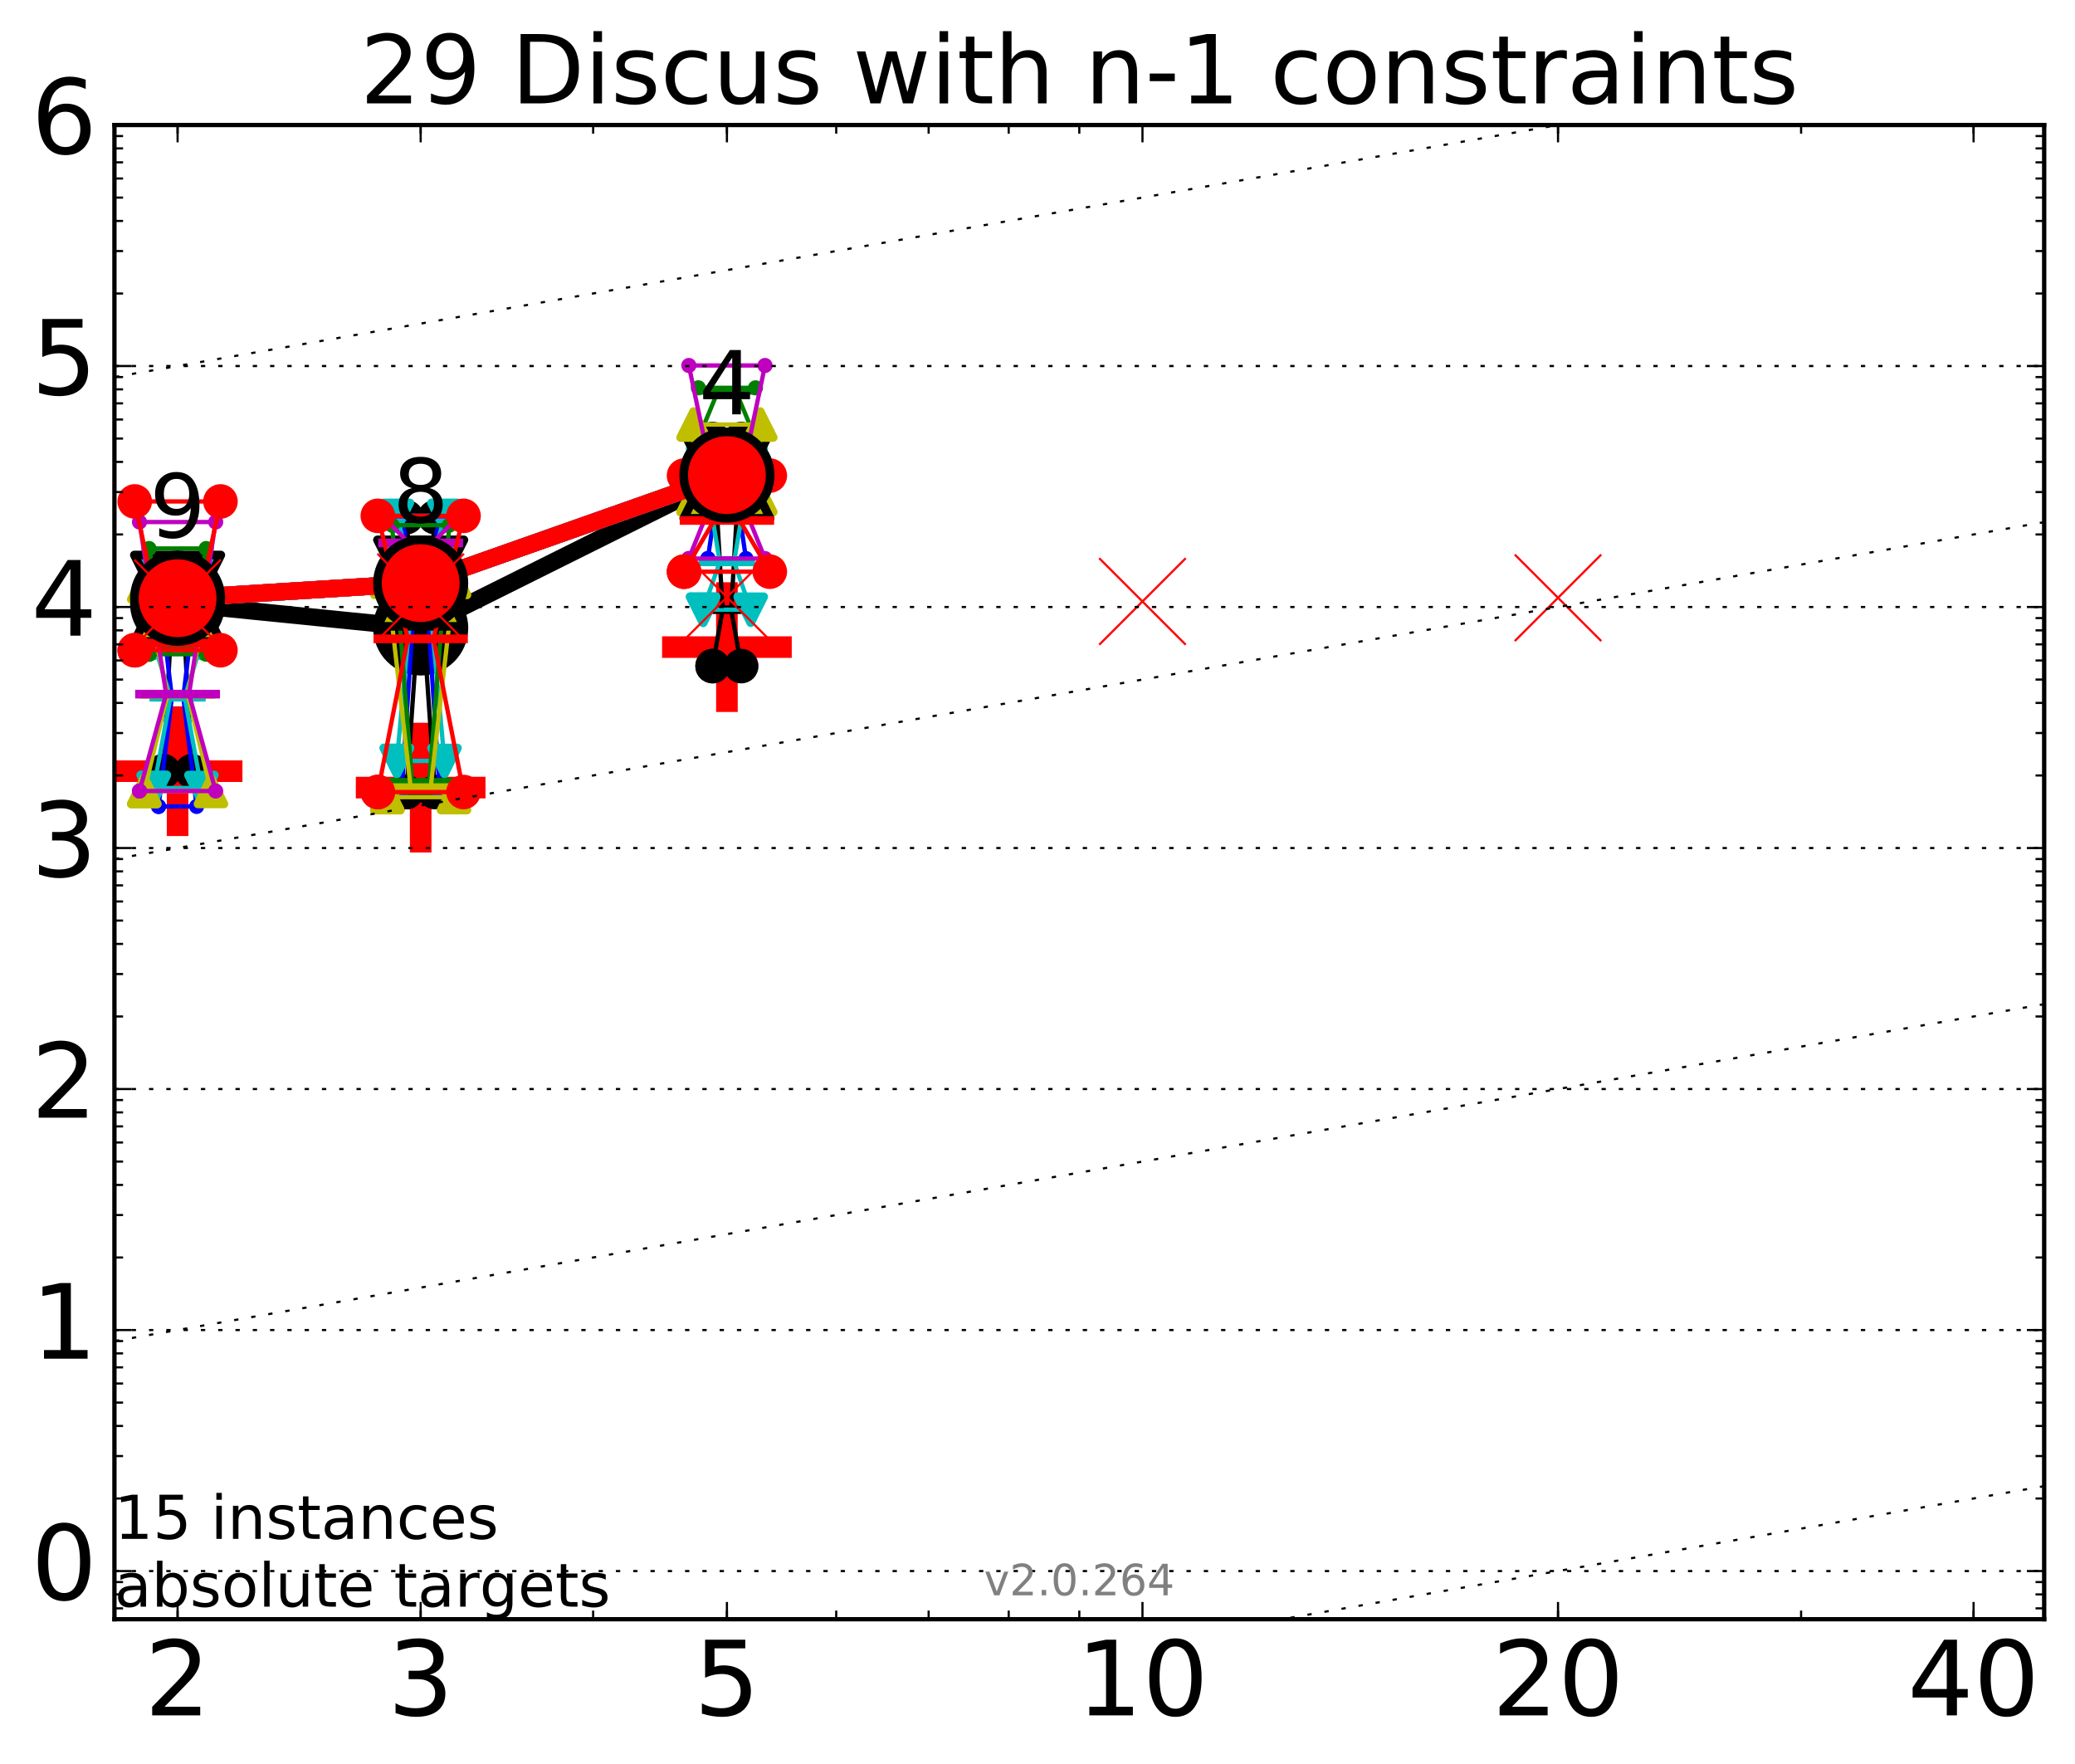 <?xml version="1.0" encoding="utf-8" standalone="no"?>
<!DOCTYPE svg PUBLIC "-//W3C//DTD SVG 1.1//EN"
  "http://www.w3.org/Graphics/SVG/1.1/DTD/svg11.dtd">
<!-- Created with matplotlib (http://matplotlib.org/) -->
<svg height="408pt" version="1.1" viewBox="0 0 480 408" width="480pt" xmlns="http://www.w3.org/2000/svg" xmlns:xlink="http://www.w3.org/1999/xlink">
 <defs>
  <style type="text/css">
*{stroke-linecap:butt;stroke-linejoin:round;stroke-miterlimit:100000;}
  </style>
 </defs>
 <g id="figure_1">
  <g id="patch_1">
   <path d="M 0 408.944 
L 480.07 408.944 
L 480.07 0 
L 0 0 
z
" style="fill:#ffffff;"/>
  </g>
  <g id="axes_1">
   <g id="patch_2">
    <path d="M 26.47 374.517 
L 472.87 374.517 
L 472.87 28.917 
L 26.47 28.917 
z
" style="fill:#ffffff;"/>
   </g>
   <g id="line2d_1">
    <defs>
     <path d="M -15 0 
L 15 0 
M 0 15 
L 0 -15 
" id="m2f0ff5e243" style="stroke:#ff0000;stroke-width:5.0;"/>
    </defs>
    <g clip-path="url(#pae53ae9f59)">
     <use style="fill:#ff0000;stroke:#ff0000;stroke-width:5.0;" x="41.082" xlink:href="#m2f0ff5e243" y="178.366"/>
    </g>
   </g>
   <g id="line2d_2">
    <g clip-path="url(#pae53ae9f59)">
     <use style="fill:#ff0000;stroke:#ff0000;stroke-width:5.0;" x="97.312" xlink:href="#m2f0ff5e243" y="182.165"/>
    </g>
   </g>
   <g id="line2d_3">
    <g clip-path="url(#pae53ae9f59)">
     <use style="fill:#ff0000;stroke:#ff0000;stroke-width:5.0;" x="168.155" xlink:href="#m2f0ff5e243" y="149.67"/>
    </g>
   </g>
   <g id="line2d_4">
    <path clip-path="url(#pae53ae9f59)" d="M 37.777 178.366 
L 40.09 135.946 
L 37.777 135.028 
L 44.386 135.028 
L 42.073 135.946 
L 44.386 178.366 
L 37.777 178.366 
" style="fill:none;stroke:#000000;stroke-linecap:square;"/>
   </g>
   <g id="line2d_5">
    <path clip-path="url(#pae53ae9f59)" d="M 37.777 178.366 
L 44.386 178.366 
L 44.386 135.028 
L 37.777 135.028 
L 37.777 178.366 
" style="fill:none;"/>
    <defs>
     <path d="M 0 3 
C 0.796 3 1.559 2.684 2.121 2.121 
C 2.684 1.559 3 0.796 3 0 
C 3 -0.796 2.684 -1.559 2.121 -2.121 
C 1.559 -2.684 0.796 -3 0 -3 
C -0.796 -3 -1.559 -2.684 -2.121 -2.121 
C -2.684 -1.559 -3 -0.796 -3 0 
C -3 0.796 -2.684 1.559 -2.121 2.121 
C -1.559 2.684 -0.796 3 0 3 
z
" id="m4fe73fad03" style="stroke:#000000;stroke-width:2.0;"/>
    </defs>
    <g clip-path="url(#pae53ae9f59)">
     <use style="stroke:#000000;stroke-width:2.0;" x="37.777" xlink:href="#m4fe73fad03" y="178.366"/>
     <use style="stroke:#000000;stroke-width:2.0;" x="44.386" xlink:href="#m4fe73fad03" y="178.366"/>
     <use style="stroke:#000000;stroke-width:2.0;" x="44.386" xlink:href="#m4fe73fad03" y="135.028"/>
     <use style="stroke:#000000;stroke-width:2.0;" x="37.777" xlink:href="#m4fe73fad03" y="135.028"/>
     <use style="stroke:#000000;stroke-width:2.0;" x="37.777" xlink:href="#m4fe73fad03" y="178.366"/>
    </g>
   </g>
   <g id="line2d_6">
    <path clip-path="url(#pae53ae9f59)" d="M 37.777 135.946 
L 44.386 135.946 
" style="fill:none;stroke:#000000;stroke-linecap:square;stroke-width:2.0;"/>
   </g>
   <g id="line2d_7">
    <path clip-path="url(#pae53ae9f59)" d="M 94.008 183.193 
L 96.321 149.918 
L 94.008 119.623 
L 100.617 119.623 
L 98.304 149.918 
L 100.617 183.193 
L 94.008 183.193 
" style="fill:none;stroke:#000000;stroke-linecap:square;"/>
   </g>
   <g id="line2d_8">
    <path clip-path="url(#pae53ae9f59)" d="M 94.008 183.193 
L 100.617 183.193 
L 100.617 119.623 
L 94.008 119.623 
L 94.008 183.193 
" style="fill:none;"/>
    <g clip-path="url(#pae53ae9f59)">
     <use style="stroke:#000000;stroke-width:2.0;" x="94.008" xlink:href="#m4fe73fad03" y="183.193"/>
     <use style="stroke:#000000;stroke-width:2.0;" x="100.617" xlink:href="#m4fe73fad03" y="183.193"/>
     <use style="stroke:#000000;stroke-width:2.0;" x="100.617" xlink:href="#m4fe73fad03" y="119.623"/>
     <use style="stroke:#000000;stroke-width:2.0;" x="94.008" xlink:href="#m4fe73fad03" y="119.623"/>
     <use style="stroke:#000000;stroke-width:2.0;" x="94.008" xlink:href="#m4fe73fad03" y="183.193"/>
    </g>
   </g>
   <g id="line2d_9">
    <path clip-path="url(#pae53ae9f59)" d="M 94.008 149.918 
L 100.617 149.918 
" style="fill:none;stroke:#000000;stroke-linecap:square;stroke-width:2.0;"/>
   </g>
   <g id="line2d_10">
    <path clip-path="url(#pae53ae9f59)" d="M 164.85 154.061 
L 167.163 141.022 
L 164.85 101.55 
L 171.459 101.55 
L 169.146 141.022 
L 171.459 154.061 
L 164.85 154.061 
" style="fill:none;stroke:#000000;stroke-linecap:square;"/>
   </g>
   <g id="line2d_11">
    <path clip-path="url(#pae53ae9f59)" d="M 164.85 154.061 
L 171.459 154.061 
L 171.459 101.55 
L 164.85 101.55 
L 164.85 154.061 
" style="fill:none;"/>
    <g clip-path="url(#pae53ae9f59)">
     <use style="stroke:#000000;stroke-width:2.0;" x="164.85" xlink:href="#m4fe73fad03" y="154.061"/>
     <use style="stroke:#000000;stroke-width:2.0;" x="171.459" xlink:href="#m4fe73fad03" y="154.061"/>
     <use style="stroke:#000000;stroke-width:2.0;" x="171.459" xlink:href="#m4fe73fad03" y="101.55"/>
     <use style="stroke:#000000;stroke-width:2.0;" x="164.85" xlink:href="#m4fe73fad03" y="101.55"/>
     <use style="stroke:#000000;stroke-width:2.0;" x="164.85" xlink:href="#m4fe73fad03" y="154.061"/>
    </g>
   </g>
   <g id="line2d_12">
    <path clip-path="url(#pae53ae9f59)" d="M 164.85 141.022 
L 171.459 141.022 
" style="fill:none;stroke:#000000;stroke-linecap:square;stroke-width:2.0;"/>
   </g>
   <g id="line2d_13">
    <path clip-path="url(#pae53ae9f59)" d="M 41.082 139.588 
L 97.312 145.237 
" style="fill:none;stroke:#000000;stroke-linecap:square;stroke-width:4.0;"/>
   </g>
   <g id="line2d_14">
    <path clip-path="url(#pae53ae9f59)" d="M 97.312 145.237 
L 168.155 109.95 
" style="fill:none;stroke:#000000;stroke-linecap:square;stroke-width:4.0;"/>
   </g>
   <g id="line2d_15">
    <path clip-path="url(#pae53ae9f59)" d="M 41.082 139.588 
L 97.312 145.237 
L 168.155 109.95 
" style="fill:none;"/>
    <defs>
     <path d="M 0 10 
C 2.652 10 5.196 8.946 7.071 7.071 
C 8.946 5.196 10 2.652 10 0 
C 10 -2.652 8.946 -5.196 7.071 -7.071 
C 5.196 -8.946 2.652 -10 0 -10 
C -2.652 -10 -5.196 -8.946 -7.071 -7.071 
C -8.946 -5.196 -10 -2.652 -10 0 
C -10 2.652 -8.946 5.196 -7.071 7.071 
C -5.196 8.946 -2.652 10 0 10 
z
" id="m04591c7f2f" style="stroke:#000000;stroke-width:2.0;"/>
    </defs>
    <g clip-path="url(#pae53ae9f59)">
     <use style="stroke:#000000;stroke-width:2.0;" x="41.082" xlink:href="#m04591c7f2f" y="139.588"/>
     <use style="stroke:#000000;stroke-width:2.0;" x="97.312" xlink:href="#m04591c7f2f" y="145.237"/>
     <use style="stroke:#000000;stroke-width:2.0;" x="168.155" xlink:href="#m04591c7f2f" y="109.95"/>
    </g>
   </g>
   <g id="line2d_16">
    <path clip-path="url(#pae53ae9f59)" d="M 36.676 186.521 
L 39.76 161.25 
L 36.676 135.636 
L 45.488 135.636 
L 42.403 161.25 
L 45.488 186.521 
L 36.676 186.521 
" style="fill:none;stroke:#0000ff;stroke-linecap:square;"/>
   </g>
   <g id="line2d_17">
    <path clip-path="url(#pae53ae9f59)" d="M 36.676 186.521 
L 45.488 186.521 
L 45.488 135.636 
L 36.676 135.636 
L 36.676 186.521 
" style="fill:none;"/>
    <defs>
     <path d="M 0 1.5 
C 0.398 1.5 0.779 1.342 1.061 1.061 
C 1.342 0.779 1.5 0.398 1.5 0 
C 1.5 -0.398 1.342 -0.779 1.061 -1.061 
C 0.779 -1.342 0.398 -1.5 0 -1.5 
C -0.398 -1.5 -0.779 -1.342 -1.061 -1.061 
C -1.342 -0.779 -1.5 -0.398 -1.5 0 
C -1.5 0.398 -1.342 0.779 -1.061 1.061 
C -0.779 1.342 -0.398 1.5 0 1.5 
z
" id="mdd9c0b7a8d" style="stroke:#0000ff;stroke-width:0.5;"/>
    </defs>
    <g clip-path="url(#pae53ae9f59)">
     <use style="fill:#0000ff;stroke:#0000ff;stroke-width:0.5;" x="36.676" xlink:href="#mdd9c0b7a8d" y="186.521"/>
     <use style="fill:#0000ff;stroke:#0000ff;stroke-width:0.5;" x="45.488" xlink:href="#mdd9c0b7a8d" y="186.521"/>
     <use style="fill:#0000ff;stroke:#0000ff;stroke-width:0.5;" x="45.488" xlink:href="#mdd9c0b7a8d" y="135.636"/>
     <use style="fill:#0000ff;stroke:#0000ff;stroke-width:0.5;" x="36.676" xlink:href="#mdd9c0b7a8d" y="135.636"/>
     <use style="fill:#0000ff;stroke:#0000ff;stroke-width:0.5;" x="36.676" xlink:href="#mdd9c0b7a8d" y="186.521"/>
    </g>
   </g>
   <g id="line2d_18">
    <path clip-path="url(#pae53ae9f59)" d="M 36.676 161.25 
L 45.488 161.25 
" style="fill:none;stroke:#0000ff;stroke-linecap:square;stroke-width:2.0;"/>
   </g>
   <g id="line2d_19">
    <path clip-path="url(#pae53ae9f59)" d="M 92.906 183.193 
L 95.991 136.447 
L 92.906 119.313 
L 101.718 119.313 
L 98.634 136.447 
L 101.718 183.193 
L 92.906 183.193 
" style="fill:none;stroke:#0000ff;stroke-linecap:square;"/>
   </g>
   <g id="line2d_20">
    <path clip-path="url(#pae53ae9f59)" d="M 92.906 183.193 
L 101.718 183.193 
L 101.718 119.313 
L 92.906 119.313 
L 92.906 183.193 
" style="fill:none;"/>
    <g clip-path="url(#pae53ae9f59)">
     <use style="fill:#0000ff;stroke:#0000ff;stroke-width:0.5;" x="92.906" xlink:href="#mdd9c0b7a8d" y="183.193"/>
     <use style="fill:#0000ff;stroke:#0000ff;stroke-width:0.5;" x="101.718" xlink:href="#mdd9c0b7a8d" y="183.193"/>
     <use style="fill:#0000ff;stroke:#0000ff;stroke-width:0.5;" x="101.718" xlink:href="#mdd9c0b7a8d" y="119.313"/>
     <use style="fill:#0000ff;stroke:#0000ff;stroke-width:0.5;" x="92.906" xlink:href="#mdd9c0b7a8d" y="119.313"/>
     <use style="fill:#0000ff;stroke:#0000ff;stroke-width:0.5;" x="92.906" xlink:href="#mdd9c0b7a8d" y="183.193"/>
    </g>
   </g>
   <g id="line2d_21">
    <path clip-path="url(#pae53ae9f59)" d="M 92.906 136.447 
L 101.718 136.447 
" style="fill:none;stroke:#0000ff;stroke-linecap:square;stroke-width:2.0;"/>
   </g>
   <g id="line2d_22">
    <path clip-path="url(#pae53ae9f59)" d="M 163.749 129.189 
L 166.833 108.07 
L 163.749 102.897 
L 172.561 102.897 
L 169.476 108.07 
L 172.561 129.189 
L 163.749 129.189 
" style="fill:none;stroke:#0000ff;stroke-linecap:square;"/>
   </g>
   <g id="line2d_23">
    <path clip-path="url(#pae53ae9f59)" d="M 163.749 129.189 
L 172.561 129.189 
L 172.561 102.897 
L 163.749 102.897 
L 163.749 129.189 
" style="fill:none;"/>
    <g clip-path="url(#pae53ae9f59)">
     <use style="fill:#0000ff;stroke:#0000ff;stroke-width:0.5;" x="163.749" xlink:href="#mdd9c0b7a8d" y="129.189"/>
     <use style="fill:#0000ff;stroke:#0000ff;stroke-width:0.5;" x="172.561" xlink:href="#mdd9c0b7a8d" y="129.189"/>
     <use style="fill:#0000ff;stroke:#0000ff;stroke-width:0.5;" x="172.561" xlink:href="#mdd9c0b7a8d" y="102.897"/>
     <use style="fill:#0000ff;stroke:#0000ff;stroke-width:0.5;" x="163.749" xlink:href="#mdd9c0b7a8d" y="102.897"/>
     <use style="fill:#0000ff;stroke:#0000ff;stroke-width:0.5;" x="163.749" xlink:href="#mdd9c0b7a8d" y="129.189"/>
    </g>
   </g>
   <g id="line2d_24">
    <path clip-path="url(#pae53ae9f59)" d="M 163.749 108.07 
L 172.561 108.07 
" style="fill:none;stroke:#0000ff;stroke-linecap:square;stroke-width:2.0;"/>
   </g>
   <g id="line2d_25">
    <path clip-path="url(#pae53ae9f59)" d="M 41.082 138.37 
L 97.312 134.867 
" style="fill:none;stroke:#0000ff;stroke-linecap:square;stroke-width:4.0;"/>
   </g>
   <g id="line2d_26">
    <path clip-path="url(#pae53ae9f59)" d="M 97.312 134.867 
L 168.155 109.89 
" style="fill:none;stroke:#0000ff;stroke-linecap:square;stroke-width:4.0;"/>
   </g>
   <g id="line2d_27">
    <path clip-path="url(#pae53ae9f59)" d="M 41.082 138.37 
L 97.312 134.867 
L 168.155 109.89 
" style="fill:none;"/>
    <defs>
     <path d="M 0 5 
C 1.326 5 2.598 4.473 3.536 3.536 
C 4.473 2.598 5 1.326 5 0 
C 5 -1.326 4.473 -2.598 3.536 -3.536 
C 2.598 -4.473 1.326 -5 0 -5 
C -1.326 -5 -2.598 -4.473 -3.536 -3.536 
C -4.473 -2.598 -5 -1.326 -5 0 
C -5 1.326 -4.473 2.598 -3.536 3.536 
C -2.598 4.473 -1.326 5 0 5 
z
" id="m419b459454" style="stroke:#0000ff;stroke-width:0.5;"/>
    </defs>
    <g clip-path="url(#pae53ae9f59)">
     <use style="fill:#0000ff;stroke:#0000ff;stroke-width:0.5;" x="41.082" xlink:href="#m419b459454" y="138.37"/>
     <use style="fill:#0000ff;stroke:#0000ff;stroke-width:0.5;" x="97.312" xlink:href="#m419b459454" y="134.867"/>
     <use style="fill:#0000ff;stroke:#0000ff;stroke-width:0.5;" x="168.155" xlink:href="#m419b459454" y="109.89"/>
    </g>
   </g>
   <g id="line2d_28">
    <path clip-path="url(#pae53ae9f59)" d="M 35.574 182.265 
L 39.429 161.25 
L 35.574 148.731 
L 46.589 148.731 
L 42.734 161.25 
L 46.589 182.265 
L 35.574 182.265 
" style="fill:none;stroke:#00bfbf;stroke-linecap:square;"/>
   </g>
   <g id="line2d_29">
    <path clip-path="url(#pae53ae9f59)" d="M 35.574 182.265 
L 46.589 182.265 
L 46.589 148.731 
L 35.574 148.731 
L 35.574 182.265 
" style="fill:none;"/>
    <defs>
     <path d="M -0 3 
L 3 -3 
L -3 -3 
z
" id="mcc6682903b" style="stroke:#00bfbf;stroke-linejoin:miter;stroke-width:2.0;"/>
    </defs>
    <g clip-path="url(#pae53ae9f59)">
     <use style="fill:#00bfbf;stroke:#00bfbf;stroke-linejoin:miter;stroke-width:2.0;" x="35.574" xlink:href="#mcc6682903b" y="182.265"/>
     <use style="fill:#00bfbf;stroke:#00bfbf;stroke-linejoin:miter;stroke-width:2.0;" x="46.589" xlink:href="#mcc6682903b" y="182.265"/>
     <use style="fill:#00bfbf;stroke:#00bfbf;stroke-linejoin:miter;stroke-width:2.0;" x="46.589" xlink:href="#mcc6682903b" y="148.731"/>
     <use style="fill:#00bfbf;stroke:#00bfbf;stroke-linejoin:miter;stroke-width:2.0;" x="35.574" xlink:href="#mcc6682903b" y="148.731"/>
     <use style="fill:#00bfbf;stroke:#00bfbf;stroke-linejoin:miter;stroke-width:2.0;" x="35.574" xlink:href="#mcc6682903b" y="182.265"/>
    </g>
   </g>
   <g id="line2d_30">
    <path clip-path="url(#pae53ae9f59)" d="M 35.574 161.25 
L 46.589 161.25 
" style="fill:none;stroke:#00bfbf;stroke-linecap:square;stroke-width:2.0;"/>
   </g>
   <g id="line2d_31">
    <path clip-path="url(#pae53ae9f59)" d="M 91.805 176 
L 95.66 134.099 
L 91.805 119.313 
L 102.82 119.313 
L 98.965 134.099 
L 102.82 176 
L 91.805 176 
" style="fill:none;stroke:#00bfbf;stroke-linecap:square;"/>
   </g>
   <g id="line2d_32">
    <path clip-path="url(#pae53ae9f59)" d="M 91.805 176 
L 102.82 176 
L 102.82 119.313 
L 91.805 119.313 
L 91.805 176 
" style="fill:none;"/>
    <g clip-path="url(#pae53ae9f59)">
     <use style="fill:#00bfbf;stroke:#00bfbf;stroke-linejoin:miter;stroke-width:2.0;" x="91.805" xlink:href="#mcc6682903b" y="176"/>
     <use style="fill:#00bfbf;stroke:#00bfbf;stroke-linejoin:miter;stroke-width:2.0;" x="102.82" xlink:href="#mcc6682903b" y="176"/>
     <use style="fill:#00bfbf;stroke:#00bfbf;stroke-linejoin:miter;stroke-width:2.0;" x="102.82" xlink:href="#mcc6682903b" y="119.313"/>
     <use style="fill:#00bfbf;stroke:#00bfbf;stroke-linejoin:miter;stroke-width:2.0;" x="91.805" xlink:href="#mcc6682903b" y="119.313"/>
     <use style="fill:#00bfbf;stroke:#00bfbf;stroke-linejoin:miter;stroke-width:2.0;" x="91.805" xlink:href="#mcc6682903b" y="176"/>
    </g>
   </g>
   <g id="line2d_33">
    <path clip-path="url(#pae53ae9f59)" d="M 91.805 134.099 
L 102.82 134.099 
" style="fill:none;stroke:#00bfbf;stroke-linecap:square;stroke-width:2.0;"/>
   </g>
   <g id="line2d_34">
    <path clip-path="url(#pae53ae9f59)" d="M 162.647 141.022 
L 166.502 129.953 
L 162.647 106.811 
L 173.662 106.811 
L 169.807 129.953 
L 173.662 141.022 
L 162.647 141.022 
" style="fill:none;stroke:#00bfbf;stroke-linecap:square;"/>
   </g>
   <g id="line2d_35">
    <path clip-path="url(#pae53ae9f59)" d="M 162.647 141.022 
L 173.662 141.022 
L 173.662 106.811 
L 162.647 106.811 
L 162.647 141.022 
" style="fill:none;"/>
    <g clip-path="url(#pae53ae9f59)">
     <use style="fill:#00bfbf;stroke:#00bfbf;stroke-linejoin:miter;stroke-width:2.0;" x="162.647" xlink:href="#mcc6682903b" y="141.022"/>
     <use style="fill:#00bfbf;stroke:#00bfbf;stroke-linejoin:miter;stroke-width:2.0;" x="173.662" xlink:href="#mcc6682903b" y="141.022"/>
     <use style="fill:#00bfbf;stroke:#00bfbf;stroke-linejoin:miter;stroke-width:2.0;" x="173.662" xlink:href="#mcc6682903b" y="106.811"/>
     <use style="fill:#00bfbf;stroke:#00bfbf;stroke-linejoin:miter;stroke-width:2.0;" x="162.647" xlink:href="#mcc6682903b" y="106.811"/>
     <use style="fill:#00bfbf;stroke:#00bfbf;stroke-linejoin:miter;stroke-width:2.0;" x="162.647" xlink:href="#mcc6682903b" y="141.022"/>
    </g>
   </g>
   <g id="line2d_36">
    <path clip-path="url(#pae53ae9f59)" d="M 162.647 129.953 
L 173.662 129.953 
" style="fill:none;stroke:#00bfbf;stroke-linecap:square;stroke-width:2.0;"/>
   </g>
   <g id="line2d_37">
    <path clip-path="url(#pae53ae9f59)" d="M 41.082 138.37 
L 97.312 134.867 
" style="fill:none;stroke:#00bfbf;stroke-linecap:square;stroke-width:4.0;"/>
   </g>
   <g id="line2d_38">
    <path clip-path="url(#pae53ae9f59)" d="M 97.312 134.867 
L 168.155 109.89 
" style="fill:none;stroke:#00bfbf;stroke-linecap:square;stroke-width:4.0;"/>
   </g>
   <g id="line2d_39">
    <path clip-path="url(#pae53ae9f59)" d="M 41.082 138.37 
L 97.312 134.867 
L 168.155 109.89 
" style="fill:none;"/>
    <defs>
     <path d="M -0 10 
L 10 -10 
L -10 -10 
z
" id="mc395150129" style="stroke:#000000;stroke-linejoin:miter;stroke-width:2.0;"/>
    </defs>
    <g clip-path="url(#pae53ae9f59)">
     <use style="fill:#00bfbf;stroke:#000000;stroke-linejoin:miter;stroke-width:2.0;" x="41.082" xlink:href="#mc395150129" y="138.37"/>
     <use style="fill:#00bfbf;stroke:#000000;stroke-linejoin:miter;stroke-width:2.0;" x="97.312" xlink:href="#mc395150129" y="134.867"/>
     <use style="fill:#00bfbf;stroke:#000000;stroke-linejoin:miter;stroke-width:2.0;" x="168.155" xlink:href="#mc395150129" y="109.89"/>
    </g>
   </g>
   <g id="line2d_40">
    <path clip-path="url(#pae53ae9f59)" d="M 34.473 151.324 
L 39.099 149.584 
L 34.473 126.868 
L 47.691 126.868 
L 43.064 149.584 
L 47.691 151.324 
L 34.473 151.324 
" style="fill:none;stroke:#008000;stroke-linecap:square;"/>
   </g>
   <g id="line2d_41">
    <path clip-path="url(#pae53ae9f59)" d="M 34.473 151.324 
L 47.691 151.324 
L 47.691 126.868 
L 34.473 126.868 
L 34.473 151.324 
" style="fill:none;"/>
    <defs>
     <path d="M 0 1.5 
C 0.398 1.5 0.779 1.342 1.061 1.061 
C 1.342 0.779 1.5 0.398 1.5 0 
C 1.5 -0.398 1.342 -0.779 1.061 -1.061 
C 0.779 -1.342 0.398 -1.5 0 -1.5 
C -0.398 -1.5 -0.779 -1.342 -1.061 -1.061 
C -1.342 -0.779 -1.5 -0.398 -1.5 0 
C -1.5 0.398 -1.342 0.779 -1.061 1.061 
C -0.779 1.342 -0.398 1.5 0 1.5 
z
" id="m4cf148e188" style="stroke:#008000;stroke-width:0.5;"/>
    </defs>
    <g clip-path="url(#pae53ae9f59)">
     <use style="fill:#008000;stroke:#008000;stroke-width:0.5;" x="34.473" xlink:href="#m4cf148e188" y="151.324"/>
     <use style="fill:#008000;stroke:#008000;stroke-width:0.5;" x="47.691" xlink:href="#m4cf148e188" y="151.324"/>
     <use style="fill:#008000;stroke:#008000;stroke-width:0.5;" x="47.691" xlink:href="#m4cf148e188" y="126.868"/>
     <use style="fill:#008000;stroke:#008000;stroke-width:0.5;" x="34.473" xlink:href="#m4cf148e188" y="126.868"/>
     <use style="fill:#008000;stroke:#008000;stroke-width:0.5;" x="34.473" xlink:href="#m4cf148e188" y="151.324"/>
    </g>
   </g>
   <g id="line2d_42">
    <path clip-path="url(#pae53ae9f59)" d="M 34.473 149.584 
L 47.691 149.584 
" style="fill:none;stroke:#008000;stroke-linecap:square;stroke-width:2.0;"/>
   </g>
   <g id="line2d_43">
    <path clip-path="url(#pae53ae9f59)" d="M 90.703 183.193 
L 95.33 180.938 
L 90.703 121.477 
L 103.921 121.477 
L 99.295 180.938 
L 103.921 183.193 
L 90.703 183.193 
" style="fill:none;stroke:#008000;stroke-linecap:square;"/>
   </g>
   <g id="line2d_44">
    <path clip-path="url(#pae53ae9f59)" d="M 90.703 183.193 
L 103.921 183.193 
L 103.921 121.477 
L 90.703 121.477 
L 90.703 183.193 
" style="fill:none;"/>
    <g clip-path="url(#pae53ae9f59)">
     <use style="fill:#008000;stroke:#008000;stroke-width:0.5;" x="90.703" xlink:href="#m4cf148e188" y="183.193"/>
     <use style="fill:#008000;stroke:#008000;stroke-width:0.5;" x="103.921" xlink:href="#m4cf148e188" y="183.193"/>
     <use style="fill:#008000;stroke:#008000;stroke-width:0.5;" x="103.921" xlink:href="#m4cf148e188" y="121.477"/>
     <use style="fill:#008000;stroke:#008000;stroke-width:0.5;" x="90.703" xlink:href="#m4cf148e188" y="121.477"/>
     <use style="fill:#008000;stroke:#008000;stroke-width:0.5;" x="90.703" xlink:href="#m4cf148e188" y="183.193"/>
    </g>
   </g>
   <g id="line2d_45">
    <path clip-path="url(#pae53ae9f59)" d="M 90.703 180.938 
L 103.921 180.938 
" style="fill:none;stroke:#008000;stroke-linecap:square;stroke-width:2.0;"/>
   </g>
   <g id="line2d_46">
    <path clip-path="url(#pae53ae9f59)" d="M 161.546 101.429 
L 166.172 90.276 
L 161.546 89.698 
L 174.763 89.698 
L 170.137 90.276 
L 174.763 101.429 
L 161.546 101.429 
" style="fill:none;stroke:#008000;stroke-linecap:square;"/>
   </g>
   <g id="line2d_47">
    <path clip-path="url(#pae53ae9f59)" d="M 161.546 101.429 
L 174.763 101.429 
L 174.763 89.698 
L 161.546 89.698 
L 161.546 101.429 
" style="fill:none;"/>
    <g clip-path="url(#pae53ae9f59)">
     <use style="fill:#008000;stroke:#008000;stroke-width:0.5;" x="161.546" xlink:href="#m4cf148e188" y="101.429"/>
     <use style="fill:#008000;stroke:#008000;stroke-width:0.5;" x="174.763" xlink:href="#m4cf148e188" y="101.429"/>
     <use style="fill:#008000;stroke:#008000;stroke-width:0.5;" x="174.763" xlink:href="#m4cf148e188" y="89.698"/>
     <use style="fill:#008000;stroke:#008000;stroke-width:0.5;" x="161.546" xlink:href="#m4cf148e188" y="89.698"/>
     <use style="fill:#008000;stroke:#008000;stroke-width:0.5;" x="161.546" xlink:href="#m4cf148e188" y="101.429"/>
    </g>
   </g>
   <g id="line2d_48">
    <path clip-path="url(#pae53ae9f59)" d="M 161.546 90.276 
L 174.763 90.276 
" style="fill:none;stroke:#008000;stroke-linecap:square;stroke-width:2.0;"/>
   </g>
   <g id="line2d_49">
    <path clip-path="url(#pae53ae9f59)" d="M 41.082 138.37 
L 97.312 134.867 
" style="fill:none;stroke:#008000;stroke-linecap:square;stroke-width:4.0;"/>
   </g>
   <g id="line2d_50">
    <path clip-path="url(#pae53ae9f59)" d="M 97.312 134.867 
L 168.155 109.89 
" style="fill:none;stroke:#008000;stroke-linecap:square;stroke-width:4.0;"/>
   </g>
   <g id="line2d_51">
    <path clip-path="url(#pae53ae9f59)" d="M 41.082 138.37 
L 97.312 134.867 
L 168.155 109.89 
" style="fill:none;"/>
    <defs>
     <path d="M 0 5 
C 1.326 5 2.598 4.473 3.536 3.536 
C 4.473 2.598 5 1.326 5 0 
C 5 -1.326 4.473 -2.598 3.536 -3.536 
C 2.598 -4.473 1.326 -5 0 -5 
C -1.326 -5 -2.598 -4.473 -3.536 -3.536 
C -4.473 -2.598 -5 -1.326 -5 0 
C -5 1.326 -4.473 2.598 -3.536 3.536 
C -2.598 4.473 -1.326 5 0 5 
z
" id="m52c5b9accd" style="stroke:#008000;stroke-width:0.5;"/>
    </defs>
    <g clip-path="url(#pae53ae9f59)">
     <use style="fill:#008000;stroke:#008000;stroke-width:0.5;" x="41.082" xlink:href="#m52c5b9accd" y="138.37"/>
     <use style="fill:#008000;stroke:#008000;stroke-width:0.5;" x="97.312" xlink:href="#m52c5b9accd" y="134.867"/>
     <use style="fill:#008000;stroke:#008000;stroke-width:0.5;" x="168.155" xlink:href="#m52c5b9accd" y="109.89"/>
    </g>
   </g>
   <g id="line2d_52">
    <path clip-path="url(#pae53ae9f59)" d="M 33.371 182.943 
L 38.768 160.603 
L 33.371 135.636 
L 48.792 135.636 
L 43.395 160.603 
L 48.792 182.943 
L 33.371 182.943 
" style="fill:none;stroke:#bfbf00;stroke-linecap:square;"/>
   </g>
   <g id="line2d_53">
    <path clip-path="url(#pae53ae9f59)" d="M 33.371 182.943 
L 48.792 182.943 
L 48.792 135.636 
L 33.371 135.636 
L 33.371 182.943 
" style="fill:none;"/>
    <defs>
     <path d="M 0 -3 
L -3 3 
L 3 3 
z
" id="m3d0ec0f7a3" style="stroke:#bfbf00;stroke-linejoin:miter;stroke-width:2.0;"/>
    </defs>
    <g clip-path="url(#pae53ae9f59)">
     <use style="fill:#bfbf00;stroke:#bfbf00;stroke-linejoin:miter;stroke-width:2.0;" x="33.371" xlink:href="#m3d0ec0f7a3" y="182.943"/>
     <use style="fill:#bfbf00;stroke:#bfbf00;stroke-linejoin:miter;stroke-width:2.0;" x="48.792" xlink:href="#m3d0ec0f7a3" y="182.943"/>
     <use style="fill:#bfbf00;stroke:#bfbf00;stroke-linejoin:miter;stroke-width:2.0;" x="48.792" xlink:href="#m3d0ec0f7a3" y="135.636"/>
     <use style="fill:#bfbf00;stroke:#bfbf00;stroke-linejoin:miter;stroke-width:2.0;" x="33.371" xlink:href="#m3d0ec0f7a3" y="135.636"/>
     <use style="fill:#bfbf00;stroke:#bfbf00;stroke-linejoin:miter;stroke-width:2.0;" x="33.371" xlink:href="#m3d0ec0f7a3" y="182.943"/>
    </g>
   </g>
   <g id="line2d_54">
    <path clip-path="url(#pae53ae9f59)" d="M 33.371 160.603 
L 48.792 160.603 
" style="fill:none;stroke:#bfbf00;stroke-linecap:square;stroke-width:2.0;"/>
   </g>
   <g id="line2d_55">
    <path clip-path="url(#pae53ae9f59)" d="M 89.602 184.364 
L 94.999 182.165 
L 89.602 134.58 
L 105.023 134.58 
L 99.625 182.165 
L 105.023 184.364 
L 89.602 184.364 
" style="fill:none;stroke:#bfbf00;stroke-linecap:square;"/>
   </g>
   <g id="line2d_56">
    <path clip-path="url(#pae53ae9f59)" d="M 89.602 184.364 
L 105.023 184.364 
L 105.023 134.58 
L 89.602 134.58 
L 89.602 184.364 
" style="fill:none;"/>
    <g clip-path="url(#pae53ae9f59)">
     <use style="fill:#bfbf00;stroke:#bfbf00;stroke-linejoin:miter;stroke-width:2.0;" x="89.602" xlink:href="#m3d0ec0f7a3" y="184.364"/>
     <use style="fill:#bfbf00;stroke:#bfbf00;stroke-linejoin:miter;stroke-width:2.0;" x="105.023" xlink:href="#m3d0ec0f7a3" y="184.364"/>
     <use style="fill:#bfbf00;stroke:#bfbf00;stroke-linejoin:miter;stroke-width:2.0;" x="105.023" xlink:href="#m3d0ec0f7a3" y="134.58"/>
     <use style="fill:#bfbf00;stroke:#bfbf00;stroke-linejoin:miter;stroke-width:2.0;" x="89.602" xlink:href="#m3d0ec0f7a3" y="134.58"/>
     <use style="fill:#bfbf00;stroke:#bfbf00;stroke-linejoin:miter;stroke-width:2.0;" x="89.602" xlink:href="#m3d0ec0f7a3" y="184.364"/>
    </g>
   </g>
   <g id="line2d_57">
    <path clip-path="url(#pae53ae9f59)" d="M 89.602 182.165 
L 105.023 182.165 
" style="fill:none;stroke:#bfbf00;stroke-linecap:square;stroke-width:2.0;"/>
   </g>
   <g id="line2d_58">
    <path clip-path="url(#pae53ae9f59)" d="M 160.444 115.432 
L 165.841 105.59 
L 160.444 98.191 
L 175.865 98.191 
L 170.468 105.59 
L 175.865 115.432 
L 160.444 115.432 
" style="fill:none;stroke:#bfbf00;stroke-linecap:square;"/>
   </g>
   <g id="line2d_59">
    <path clip-path="url(#pae53ae9f59)" d="M 160.444 115.432 
L 175.865 115.432 
L 175.865 98.191 
L 160.444 98.191 
L 160.444 115.432 
" style="fill:none;"/>
    <g clip-path="url(#pae53ae9f59)">
     <use style="fill:#bfbf00;stroke:#bfbf00;stroke-linejoin:miter;stroke-width:2.0;" x="160.444" xlink:href="#m3d0ec0f7a3" y="115.432"/>
     <use style="fill:#bfbf00;stroke:#bfbf00;stroke-linejoin:miter;stroke-width:2.0;" x="175.865" xlink:href="#m3d0ec0f7a3" y="115.432"/>
     <use style="fill:#bfbf00;stroke:#bfbf00;stroke-linejoin:miter;stroke-width:2.0;" x="175.865" xlink:href="#m3d0ec0f7a3" y="98.191"/>
     <use style="fill:#bfbf00;stroke:#bfbf00;stroke-linejoin:miter;stroke-width:2.0;" x="160.444" xlink:href="#m3d0ec0f7a3" y="98.191"/>
     <use style="fill:#bfbf00;stroke:#bfbf00;stroke-linejoin:miter;stroke-width:2.0;" x="160.444" xlink:href="#m3d0ec0f7a3" y="115.432"/>
    </g>
   </g>
   <g id="line2d_60">
    <path clip-path="url(#pae53ae9f59)" d="M 160.444 105.59 
L 175.865 105.59 
" style="fill:none;stroke:#bfbf00;stroke-linecap:square;stroke-width:2.0;"/>
   </g>
   <g id="line2d_61">
    <path clip-path="url(#pae53ae9f59)" d="M 41.082 138.37 
L 97.312 134.867 
" style="fill:none;stroke:#bfbf00;stroke-linecap:square;stroke-width:4.0;"/>
   </g>
   <g id="line2d_62">
    <path clip-path="url(#pae53ae9f59)" d="M 97.312 134.867 
L 168.155 109.89 
" style="fill:none;stroke:#bfbf00;stroke-linecap:square;stroke-width:4.0;"/>
   </g>
   <g id="line2d_63">
    <path clip-path="url(#pae53ae9f59)" d="M 41.082 138.37 
L 97.312 134.867 
L 168.155 109.89 
" style="fill:none;"/>
    <defs>
     <path d="M 0 -10 
L -10 10 
L 10 10 
z
" id="mb64cb95e89" style="stroke:#000000;stroke-linejoin:miter;stroke-width:2.0;"/>
    </defs>
    <g clip-path="url(#pae53ae9f59)">
     <use style="fill:#bfbf00;stroke:#000000;stroke-linejoin:miter;stroke-width:2.0;" x="41.082" xlink:href="#mb64cb95e89" y="138.37"/>
     <use style="fill:#bfbf00;stroke:#000000;stroke-linejoin:miter;stroke-width:2.0;" x="97.312" xlink:href="#mb64cb95e89" y="134.867"/>
     <use style="fill:#bfbf00;stroke:#000000;stroke-linejoin:miter;stroke-width:2.0;" x="168.155" xlink:href="#mb64cb95e89" y="109.89"/>
    </g>
   </g>
   <g id="line2d_64">
    <path clip-path="url(#pae53ae9f59)" d="M 32.27 182.957 
L 38.438 160.545 
L 32.27 120.741 
L 49.893 120.741 
L 43.725 160.545 
L 49.893 182.957 
L 32.27 182.957 
" style="fill:none;stroke:#bf00bf;stroke-linecap:square;"/>
   </g>
   <g id="line2d_65">
    <path clip-path="url(#pae53ae9f59)" d="M 32.27 182.957 
L 49.893 182.957 
L 49.893 120.741 
L 32.27 120.741 
L 32.27 182.957 
" style="fill:none;"/>
    <defs>
     <path d="M 0 1.5 
C 0.398 1.5 0.779 1.342 1.061 1.061 
C 1.342 0.779 1.5 0.398 1.5 0 
C 1.5 -0.398 1.342 -0.779 1.061 -1.061 
C 0.779 -1.342 0.398 -1.5 0 -1.5 
C -0.398 -1.5 -0.779 -1.342 -1.061 -1.061 
C -1.342 -0.779 -1.5 -0.398 -1.5 0 
C -1.5 0.398 -1.342 0.779 -1.061 1.061 
C -0.779 1.342 -0.398 1.5 0 1.5 
z
" id="m0347911175" style="stroke:#bf00bf;stroke-width:0.5;"/>
    </defs>
    <g clip-path="url(#pae53ae9f59)">
     <use style="fill:#bf00bf;stroke:#bf00bf;stroke-width:0.5;" x="32.27" xlink:href="#m0347911175" y="182.957"/>
     <use style="fill:#bf00bf;stroke:#bf00bf;stroke-width:0.5;" x="49.893" xlink:href="#m0347911175" y="182.957"/>
     <use style="fill:#bf00bf;stroke:#bf00bf;stroke-width:0.5;" x="49.893" xlink:href="#m0347911175" y="120.741"/>
     <use style="fill:#bf00bf;stroke:#bf00bf;stroke-width:0.5;" x="32.27" xlink:href="#m0347911175" y="120.741"/>
     <use style="fill:#bf00bf;stroke:#bf00bf;stroke-width:0.5;" x="32.27" xlink:href="#m0347911175" y="182.957"/>
    </g>
   </g>
   <g id="line2d_66">
    <path clip-path="url(#pae53ae9f59)" d="M 32.27 160.545 
L 49.893 160.545 
" style="fill:none;stroke:#bf00bf;stroke-linecap:square;stroke-width:2.0;"/>
   </g>
   <g id="line2d_67">
    <path clip-path="url(#pae53ae9f59)" d="M 88.5 134.58 
L 94.669 125.573 
L 88.5 119.482 
L 106.124 119.482 
L 99.956 125.573 
L 106.124 134.58 
L 88.5 134.58 
" style="fill:none;stroke:#bf00bf;stroke-linecap:square;"/>
   </g>
   <g id="line2d_68">
    <path clip-path="url(#pae53ae9f59)" d="M 88.5 134.58 
L 106.124 134.58 
L 106.124 119.482 
L 88.5 119.482 
L 88.5 134.58 
" style="fill:none;"/>
    <g clip-path="url(#pae53ae9f59)">
     <use style="fill:#bf00bf;stroke:#bf00bf;stroke-width:0.5;" x="88.5" xlink:href="#m0347911175" y="134.58"/>
     <use style="fill:#bf00bf;stroke:#bf00bf;stroke-width:0.5;" x="106.124" xlink:href="#m0347911175" y="134.58"/>
     <use style="fill:#bf00bf;stroke:#bf00bf;stroke-width:0.5;" x="106.124" xlink:href="#m0347911175" y="119.482"/>
     <use style="fill:#bf00bf;stroke:#bf00bf;stroke-width:0.5;" x="88.5" xlink:href="#m0347911175" y="119.482"/>
     <use style="fill:#bf00bf;stroke:#bf00bf;stroke-width:0.5;" x="88.5" xlink:href="#m0347911175" y="134.58"/>
    </g>
   </g>
   <g id="line2d_69">
    <path clip-path="url(#pae53ae9f59)" d="M 88.5 125.573 
L 106.124 125.573 
" style="fill:none;stroke:#bf00bf;stroke-linecap:square;stroke-width:2.0;"/>
   </g>
   <g id="line2d_70">
    <path clip-path="url(#pae53ae9f59)" d="M 159.343 129.189 
L 165.511 113.899 
L 159.343 84.532 
L 176.966 84.532 
L 170.798 113.899 
L 176.966 129.189 
L 159.343 129.189 
" style="fill:none;stroke:#bf00bf;stroke-linecap:square;"/>
   </g>
   <g id="line2d_71">
    <path clip-path="url(#pae53ae9f59)" d="M 159.343 129.189 
L 176.966 129.189 
L 176.966 84.532 
L 159.343 84.532 
L 159.343 129.189 
" style="fill:none;"/>
    <g clip-path="url(#pae53ae9f59)">
     <use style="fill:#bf00bf;stroke:#bf00bf;stroke-width:0.5;" x="159.343" xlink:href="#m0347911175" y="129.189"/>
     <use style="fill:#bf00bf;stroke:#bf00bf;stroke-width:0.5;" x="176.966" xlink:href="#m0347911175" y="129.189"/>
     <use style="fill:#bf00bf;stroke:#bf00bf;stroke-width:0.5;" x="176.966" xlink:href="#m0347911175" y="84.532"/>
     <use style="fill:#bf00bf;stroke:#bf00bf;stroke-width:0.5;" x="159.343" xlink:href="#m0347911175" y="84.532"/>
     <use style="fill:#bf00bf;stroke:#bf00bf;stroke-width:0.5;" x="159.343" xlink:href="#m0347911175" y="129.189"/>
    </g>
   </g>
   <g id="line2d_72">
    <path clip-path="url(#pae53ae9f59)" d="M 159.343 113.899 
L 176.966 113.899 
" style="fill:none;stroke:#bf00bf;stroke-linecap:square;stroke-width:2.0;"/>
   </g>
   <g id="line2d_73">
    <path clip-path="url(#pae53ae9f59)" d="M 41.082 138.37 
L 97.312 134.867 
" style="fill:none;stroke:#bf00bf;stroke-linecap:square;stroke-width:4.0;"/>
   </g>
   <g id="line2d_74">
    <path clip-path="url(#pae53ae9f59)" d="M 97.312 134.867 
L 168.155 109.89 
" style="fill:none;stroke:#bf00bf;stroke-linecap:square;stroke-width:4.0;"/>
   </g>
   <g id="line2d_75">
    <path clip-path="url(#pae53ae9f59)" d="M 41.082 138.37 
L 97.312 134.867 
L 168.155 109.89 
" style="fill:none;"/>
    <defs>
     <path d="M 0 5 
C 1.326 5 2.598 4.473 3.536 3.536 
C 4.473 2.598 5 1.326 5 0 
C 5 -1.326 4.473 -2.598 3.536 -3.536 
C 2.598 -4.473 1.326 -5 0 -5 
C -1.326 -5 -2.598 -4.473 -3.536 -3.536 
C -4.473 -2.598 -5 -1.326 -5 0 
C -5 1.326 -4.473 2.598 -3.536 3.536 
C -2.598 4.473 -1.326 5 0 5 
z
" id="mf6d3cac8d3" style="stroke:#bf00bf;stroke-width:0.5;"/>
    </defs>
    <g clip-path="url(#pae53ae9f59)">
     <use style="fill:#bf00bf;stroke:#bf00bf;stroke-width:0.5;" x="41.082" xlink:href="#mf6d3cac8d3" y="138.37"/>
     <use style="fill:#bf00bf;stroke:#bf00bf;stroke-width:0.5;" x="97.312" xlink:href="#mf6d3cac8d3" y="134.867"/>
     <use style="fill:#bf00bf;stroke:#bf00bf;stroke-width:0.5;" x="168.155" xlink:href="#mf6d3cac8d3" y="109.89"/>
    </g>
   </g>
   <g id="line2d_76">
    <path clip-path="url(#pae53ae9f59)" d="M 31.168 150.392 
L 38.108 148.731 
L 31.168 115.981 
L 50.995 115.981 
L 44.056 148.731 
L 50.995 150.392 
L 31.168 150.392 
" style="fill:none;stroke:#ff0000;stroke-linecap:square;"/>
   </g>
   <g id="line2d_77">
    <path clip-path="url(#pae53ae9f59)" d="M 31.168 150.392 
L 50.995 150.392 
L 50.995 115.981 
L 31.168 115.981 
L 31.168 150.392 
" style="fill:none;"/>
    <defs>
     <path d="M 0 3 
C 0.796 3 1.559 2.684 2.121 2.121 
C 2.684 1.559 3 0.796 3 0 
C 3 -0.796 2.684 -1.559 2.121 -2.121 
C 1.559 -2.684 0.796 -3 0 -3 
C -0.796 -3 -1.559 -2.684 -2.121 -2.121 
C -2.684 -1.559 -3 -0.796 -3 0 
C -3 0.796 -2.684 1.559 -2.121 2.121 
C -1.559 2.684 -0.796 3 0 3 
z
" id="m2ae363f770" style="stroke:#ff0000;stroke-width:2.0;"/>
    </defs>
    <g clip-path="url(#pae53ae9f59)">
     <use style="fill:#ff0000;stroke:#ff0000;stroke-width:2.0;" x="31.168" xlink:href="#m2ae363f770" y="150.392"/>
     <use style="fill:#ff0000;stroke:#ff0000;stroke-width:2.0;" x="50.995" xlink:href="#m2ae363f770" y="150.392"/>
     <use style="fill:#ff0000;stroke:#ff0000;stroke-width:2.0;" x="50.995" xlink:href="#m2ae363f770" y="115.981"/>
     <use style="fill:#ff0000;stroke:#ff0000;stroke-width:2.0;" x="31.168" xlink:href="#m2ae363f770" y="115.981"/>
     <use style="fill:#ff0000;stroke:#ff0000;stroke-width:2.0;" x="31.168" xlink:href="#m2ae363f770" y="150.392"/>
    </g>
   </g>
   <g id="line2d_78">
    <path clip-path="url(#pae53ae9f59)" d="M 31.168 148.731 
L 50.995 148.731 
" style="fill:none;stroke:#ff0000;stroke-linecap:square;stroke-width:2.0;"/>
   </g>
   <g id="line2d_79">
    <path clip-path="url(#pae53ae9f59)" d="M 87.399 183.193 
L 94.338 147.757 
L 87.399 119.313 
L 107.226 119.313 
L 100.286 147.757 
L 107.226 183.193 
L 87.399 183.193 
" style="fill:none;stroke:#ff0000;stroke-linecap:square;"/>
   </g>
   <g id="line2d_80">
    <path clip-path="url(#pae53ae9f59)" d="M 87.399 183.193 
L 107.226 183.193 
L 107.226 119.313 
L 87.399 119.313 
L 87.399 183.193 
" style="fill:none;"/>
    <g clip-path="url(#pae53ae9f59)">
     <use style="fill:#ff0000;stroke:#ff0000;stroke-width:2.0;" x="87.399" xlink:href="#m2ae363f770" y="183.193"/>
     <use style="fill:#ff0000;stroke:#ff0000;stroke-width:2.0;" x="107.226" xlink:href="#m2ae363f770" y="183.193"/>
     <use style="fill:#ff0000;stroke:#ff0000;stroke-width:2.0;" x="107.226" xlink:href="#m2ae363f770" y="119.313"/>
     <use style="fill:#ff0000;stroke:#ff0000;stroke-width:2.0;" x="87.399" xlink:href="#m2ae363f770" y="119.313"/>
     <use style="fill:#ff0000;stroke:#ff0000;stroke-width:2.0;" x="87.399" xlink:href="#m2ae363f770" y="183.193"/>
    </g>
   </g>
   <g id="line2d_81">
    <path clip-path="url(#pae53ae9f59)" d="M 87.399 147.757 
L 107.226 147.757 
" style="fill:none;stroke:#ff0000;stroke-linecap:square;stroke-width:2.0;"/>
   </g>
   <g id="line2d_82">
    <path clip-path="url(#pae53ae9f59)" d="M 158.241 132.222 
L 165.181 120.377 
L 158.241 110.001 
L 178.068 110.001 
L 171.129 120.377 
L 178.068 132.222 
L 158.241 132.222 
" style="fill:none;stroke:#ff0000;stroke-linecap:square;"/>
   </g>
   <g id="line2d_83">
    <path clip-path="url(#pae53ae9f59)" d="M 158.241 132.222 
L 178.068 132.222 
L 178.068 110.001 
L 158.241 110.001 
L 158.241 132.222 
" style="fill:none;"/>
    <g clip-path="url(#pae53ae9f59)">
     <use style="fill:#ff0000;stroke:#ff0000;stroke-width:2.0;" x="158.241" xlink:href="#m2ae363f770" y="132.222"/>
     <use style="fill:#ff0000;stroke:#ff0000;stroke-width:2.0;" x="178.068" xlink:href="#m2ae363f770" y="132.222"/>
     <use style="fill:#ff0000;stroke:#ff0000;stroke-width:2.0;" x="178.068" xlink:href="#m2ae363f770" y="110.001"/>
     <use style="fill:#ff0000;stroke:#ff0000;stroke-width:2.0;" x="158.241" xlink:href="#m2ae363f770" y="110.001"/>
     <use style="fill:#ff0000;stroke:#ff0000;stroke-width:2.0;" x="158.241" xlink:href="#m2ae363f770" y="132.222"/>
    </g>
   </g>
   <g id="line2d_84">
    <path clip-path="url(#pae53ae9f59)" d="M 158.241 120.377 
L 178.068 120.377 
" style="fill:none;stroke:#ff0000;stroke-linecap:square;stroke-width:2.0;"/>
   </g>
   <g id="line2d_85">
    <path clip-path="url(#pae53ae9f59)" d="M 41.082 138.37 
L 97.312 134.867 
" style="fill:none;stroke:#ff0000;stroke-linecap:square;stroke-width:4.0;"/>
   </g>
   <g id="line2d_86">
    <path clip-path="url(#pae53ae9f59)" d="M 97.312 134.867 
L 168.155 109.89 
" style="fill:none;stroke:#ff0000;stroke-linecap:square;stroke-width:4.0;"/>
   </g>
   <g id="line2d_87">
    <path clip-path="url(#pae53ae9f59)" d="M 41.082 138.37 
L 97.312 134.867 
L 168.155 109.89 
" style="fill:none;"/>
    <defs>
     <path d="M 0 10 
C 2.652 10 5.196 8.946 7.071 7.071 
C 8.946 5.196 10 2.652 10 0 
C 10 -2.652 8.946 -5.196 7.071 -7.071 
C 5.196 -8.946 2.652 -10 0 -10 
C -2.652 -10 -5.196 -8.946 -7.071 -7.071 
C -8.946 -5.196 -10 -2.652 -10 0 
C -10 2.652 -8.946 5.196 -7.071 7.071 
C -5.196 8.946 -2.652 10 0 10 
z
" id="m5990b14c66" style="stroke:#000000;stroke-width:2.0;"/>
    </defs>
    <g clip-path="url(#pae53ae9f59)">
     <use style="fill:#ff0000;stroke:#000000;stroke-width:2.0;" x="41.082" xlink:href="#m5990b14c66" y="138.37"/>
     <use style="fill:#ff0000;stroke:#000000;stroke-width:2.0;" x="97.312" xlink:href="#m5990b14c66" y="134.867"/>
     <use style="fill:#ff0000;stroke:#000000;stroke-width:2.0;" x="168.155" xlink:href="#m5990b14c66" y="109.89"/>
    </g>
   </g>
   <g id="line2d_88"/>
   <g id="line2d_89"/>
   <g id="line2d_90"/>
   <g id="line2d_91"/>
   <g id="line2d_92"/>
   <g id="line2d_93"/>
   <g id="line2d_94"/>
   <g id="line2d_95">
    <defs>
     <path d="M -10 10 
L 10 -10 
M -10 -10 
L 10 10 
" id="mdfb4b4368b" style="stroke:#ff0000;stroke-width:0.5;"/>
    </defs>
    <g clip-path="url(#pae53ae9f59)">
     <use style="fill:#ff0000;stroke:#ff0000;stroke-width:0.5;" x="41.082" xlink:href="#mdfb4b4368b" y="139.449"/>
     <use style="fill:#ff0000;stroke:#ff0000;stroke-width:0.5;" x="97.312" xlink:href="#mdfb4b4368b" y="138.07"/>
     <use style="fill:#ff0000;stroke:#ff0000;stroke-width:0.5;" x="168.155" xlink:href="#mdfb4b4368b" y="138.127"/>
     <use style="fill:#ff0000;stroke:#ff0000;stroke-width:0.5;" x="264.282" xlink:href="#mdfb4b4368b" y="139.118"/>
     <use style="fill:#ff0000;stroke:#ff0000;stroke-width:0.5;" x="360.409" xlink:href="#mdfb4b4368b" y="138.269"/>
    </g>
   </g>
   <g id="line2d_96">
    <path clip-path="url(#pae53ae9f59)" d="M 93.591 409.944 
L 481.07 342.305 
" style="fill:none;stroke:#000000;stroke-dasharray:1,3;stroke-dashoffset:0.0;stroke-width:0.5;"/>
   </g>
   <g id="line2d_97">
    <path clip-path="url(#pae53ae9f59)" d="M -1 314.972 
L 481.07 230.822 
" style="fill:none;stroke:#000000;stroke-dasharray:1,3;stroke-dashoffset:0.0;stroke-width:0.5;"/>
   </g>
   <g id="line2d_98">
    <path clip-path="url(#pae53ae9f59)" d="M -1 203.488 
L 481.07 119.338 
" style="fill:none;stroke:#000000;stroke-dasharray:1,3;stroke-dashoffset:0.0;stroke-width:0.5;"/>
   </g>
   <g id="line2d_99">
    <path clip-path="url(#pae53ae9f59)" d="M -1 92.004 
L 481.07 7.854 
" style="fill:none;stroke:#000000;stroke-dasharray:1,3;stroke-dashoffset:0.0;stroke-width:0.5;"/>
   </g>
   <g id="line2d_100">
    <path clip-path="url(#pae53ae9f59)" style="fill:none;stroke:#000000;stroke-dasharray:1,3;stroke-dashoffset:0.0;stroke-width:0.5;"/>
   </g>
   <g id="patch_3">
    <path d="M 26.47 28.917 
L 472.87 28.917 
" style="fill:none;stroke:#000000;stroke-linecap:square;stroke-linejoin:miter;"/>
   </g>
   <g id="patch_4">
    <path d="M 472.87 374.517 
L 472.87 28.917 
" style="fill:none;stroke:#000000;stroke-linecap:square;stroke-linejoin:miter;"/>
   </g>
   <g id="patch_5">
    <path d="M 26.47 374.517 
L 472.87 374.517 
" style="fill:none;stroke:#000000;stroke-linecap:square;stroke-linejoin:miter;"/>
   </g>
   <g id="patch_6">
    <path d="M 26.47 374.517 
L 26.47 28.917 
" style="fill:none;stroke:#000000;stroke-linecap:square;stroke-linejoin:miter;"/>
   </g>
   <g id="matplotlib.axis_1">
    <g id="xtick_1">
     <g id="line2d_101">
      <defs>
       <path d="M 0 0 
L 0 -4 
" id="mb1f739a3a8" style="stroke:#000000;stroke-width:0.5;"/>
      </defs>
      <g>
       <use style="stroke:#000000;stroke-width:0.5;" x="41.082" xlink:href="#mb1f739a3a8" y="374.517"/>
      </g>
     </g>
     <g id="line2d_102">
      <defs>
       <path d="M 0 0 
L 0 4 
" id="mc1c5132234" style="stroke:#000000;stroke-width:0.5;"/>
      </defs>
      <g>
       <use style="stroke:#000000;stroke-width:0.5;" x="41.082" xlink:href="#mc1c5132234" y="28.917"/>
      </g>
     </g>
     <g id="text_1">
      <!-- 2 -->
      <defs>
       <path d="M 19.188 8.297 
L 53.609 8.297 
L 53.609 0 
L 7.328 0 
L 7.328 8.297 
Q 12.938 14.109 22.625 23.891 
Q 32.328 33.688 34.812 36.531 
Q 39.547 41.844 41.422 45.531 
Q 43.312 49.219 43.312 52.781 
Q 43.312 58.594 39.234 62.25 
Q 35.156 65.922 28.609 65.922 
Q 23.969 65.922 18.812 64.312 
Q 13.672 62.703 7.812 59.422 
L 7.812 69.391 
Q 13.766 71.781 18.938 73 
Q 24.125 74.219 28.422 74.219 
Q 39.75 74.219 46.484 68.547 
Q 53.219 62.891 53.219 53.422 
Q 53.219 48.922 51.531 44.891 
Q 49.859 40.875 45.406 35.406 
Q 44.188 33.984 37.641 27.219 
Q 31.109 20.453 19.188 8.297 
" id="BitstreamVeraSans-Roman-32"/>
      </defs>
      <g transform="translate(33.447 396.753)scale(0.24 -0.24)">
       <use xlink:href="#BitstreamVeraSans-Roman-32"/>
      </g>
     </g>
    </g>
    <g id="xtick_2">
     <g id="line2d_103">
      <g>
       <use style="stroke:#000000;stroke-width:0.5;" x="97.312" xlink:href="#mb1f739a3a8" y="374.517"/>
      </g>
     </g>
     <g id="line2d_104">
      <g>
       <use style="stroke:#000000;stroke-width:0.5;" x="97.312" xlink:href="#mc1c5132234" y="28.917"/>
      </g>
     </g>
     <g id="text_2">
      <!-- 3 -->
      <defs>
       <path d="M 40.578 39.312 
Q 47.656 37.797 51.625 33 
Q 55.609 28.219 55.609 21.188 
Q 55.609 10.406 48.188 4.484 
Q 40.766 -1.422 27.094 -1.422 
Q 22.516 -1.422 17.656 -0.516 
Q 12.797 0.391 7.625 2.203 
L 7.625 11.719 
Q 11.719 9.328 16.594 8.109 
Q 21.484 6.891 26.812 6.891 
Q 36.078 6.891 40.938 10.547 
Q 45.797 14.203 45.797 21.188 
Q 45.797 27.641 41.281 31.266 
Q 36.766 34.906 28.719 34.906 
L 20.219 34.906 
L 20.219 43.016 
L 29.109 43.016 
Q 36.375 43.016 40.234 45.922 
Q 44.094 48.828 44.094 54.297 
Q 44.094 59.906 40.109 62.906 
Q 36.141 65.922 28.719 65.922 
Q 24.656 65.922 20.016 65.031 
Q 15.375 64.156 9.812 62.312 
L 9.812 71.094 
Q 15.438 72.656 20.344 73.438 
Q 25.25 74.219 29.594 74.219 
Q 40.828 74.219 47.359 69.109 
Q 53.906 64.016 53.906 55.328 
Q 53.906 49.266 50.438 45.094 
Q 46.969 40.922 40.578 39.312 
" id="BitstreamVeraSans-Roman-33"/>
      </defs>
      <g transform="translate(89.677 396.753)scale(0.24 -0.24)">
       <use xlink:href="#BitstreamVeraSans-Roman-33"/>
      </g>
     </g>
    </g>
    <g id="xtick_3">
     <g id="line2d_105">
      <g>
       <use style="stroke:#000000;stroke-width:0.5;" x="168.155" xlink:href="#mb1f739a3a8" y="374.517"/>
      </g>
     </g>
     <g id="line2d_106">
      <g>
       <use style="stroke:#000000;stroke-width:0.5;" x="168.155" xlink:href="#mc1c5132234" y="28.917"/>
      </g>
     </g>
     <g id="text_3">
      <!-- 5 -->
      <defs>
       <path d="M 10.797 72.906 
L 49.516 72.906 
L 49.516 64.594 
L 19.828 64.594 
L 19.828 46.734 
Q 21.969 47.469 24.109 47.828 
Q 26.266 48.188 28.422 48.188 
Q 40.625 48.188 47.75 41.5 
Q 54.891 34.812 54.891 23.391 
Q 54.891 11.625 47.562 5.094 
Q 40.234 -1.422 26.906 -1.422 
Q 22.312 -1.422 17.547 -0.641 
Q 12.797 0.141 7.719 1.703 
L 7.719 11.625 
Q 12.109 9.234 16.797 8.062 
Q 21.484 6.891 26.703 6.891 
Q 35.156 6.891 40.078 11.328 
Q 45.016 15.766 45.016 23.391 
Q 45.016 31 40.078 35.438 
Q 35.156 39.891 26.703 39.891 
Q 22.75 39.891 18.812 39.016 
Q 14.891 38.141 10.797 36.281 
z
" id="BitstreamVeraSans-Roman-35"/>
      </defs>
      <g transform="translate(160.52 396.753)scale(0.24 -0.24)">
       <use xlink:href="#BitstreamVeraSans-Roman-35"/>
      </g>
     </g>
    </g>
    <g id="xtick_4">
     <g id="line2d_107">
      <g>
       <use style="stroke:#000000;stroke-width:0.5;" x="264.282" xlink:href="#mb1f739a3a8" y="374.517"/>
      </g>
     </g>
     <g id="line2d_108">
      <g>
       <use style="stroke:#000000;stroke-width:0.5;" x="264.282" xlink:href="#mc1c5132234" y="28.917"/>
      </g>
     </g>
     <g id="text_4">
      <!-- 10 -->
      <defs>
       <path d="M 31.781 66.406 
Q 24.172 66.406 20.328 58.906 
Q 16.5 51.422 16.5 36.375 
Q 16.5 21.391 20.328 13.891 
Q 24.172 6.391 31.781 6.391 
Q 39.453 6.391 43.281 13.891 
Q 47.125 21.391 47.125 36.375 
Q 47.125 51.422 43.281 58.906 
Q 39.453 66.406 31.781 66.406 
M 31.781 74.219 
Q 44.047 74.219 50.516 64.516 
Q 56.984 54.828 56.984 36.375 
Q 56.984 17.969 50.516 8.266 
Q 44.047 -1.422 31.781 -1.422 
Q 19.531 -1.422 13.062 8.266 
Q 6.594 17.969 6.594 36.375 
Q 6.594 54.828 13.062 64.516 
Q 19.531 74.219 31.781 74.219 
" id="BitstreamVeraSans-Roman-30"/>
       <path d="M 12.406 8.297 
L 28.516 8.297 
L 28.516 63.922 
L 10.984 60.406 
L 10.984 69.391 
L 28.422 72.906 
L 38.281 72.906 
L 38.281 8.297 
L 54.391 8.297 
L 54.391 0 
L 12.406 0 
z
" id="BitstreamVeraSans-Roman-31"/>
      </defs>
      <g transform="translate(249.012 396.753)scale(0.24 -0.24)">
       <use xlink:href="#BitstreamVeraSans-Roman-31"/>
       <use x="63.623" xlink:href="#BitstreamVeraSans-Roman-30"/>
      </g>
     </g>
    </g>
    <g id="xtick_5">
     <g id="line2d_109">
      <g>
       <use style="stroke:#000000;stroke-width:0.5;" x="360.409" xlink:href="#mb1f739a3a8" y="374.517"/>
      </g>
     </g>
     <g id="line2d_110">
      <g>
       <use style="stroke:#000000;stroke-width:0.5;" x="360.409" xlink:href="#mc1c5132234" y="28.917"/>
      </g>
     </g>
     <g id="text_5">
      <!-- 20 -->
      <g transform="translate(345.139 396.753)scale(0.24 -0.24)">
       <use xlink:href="#BitstreamVeraSans-Roman-32"/>
       <use x="63.623" xlink:href="#BitstreamVeraSans-Roman-30"/>
      </g>
     </g>
    </g>
    <g id="xtick_6">
     <g id="line2d_111">
      <g>
       <use style="stroke:#000000;stroke-width:0.5;" x="456.536" xlink:href="#mb1f739a3a8" y="374.517"/>
      </g>
     </g>
     <g id="line2d_112">
      <g>
       <use style="stroke:#000000;stroke-width:0.5;" x="456.536" xlink:href="#mc1c5132234" y="28.917"/>
      </g>
     </g>
     <g id="text_6">
      <!-- 40 -->
      <defs>
       <path d="M 37.797 64.312 
L 12.891 25.391 
L 37.797 25.391 
z
M 35.203 72.906 
L 47.609 72.906 
L 47.609 25.391 
L 58.016 25.391 
L 58.016 17.188 
L 47.609 17.188 
L 47.609 0 
L 37.797 0 
L 37.797 17.188 
L 4.891 17.188 
L 4.891 26.703 
z
" id="BitstreamVeraSans-Roman-34"/>
      </defs>
      <g transform="translate(441.266 396.753)scale(0.24 -0.24)">
       <use xlink:href="#BitstreamVeraSans-Roman-34"/>
       <use x="63.623" xlink:href="#BitstreamVeraSans-Roman-30"/>
      </g>
     </g>
    </g>
    <g id="xtick_7">
     <g id="line2d_113">
      <defs>
       <path d="M 0 0 
L 0 -2 
" id="m451a96cc3a" style="stroke:#000000;stroke-width:0.5;"/>
      </defs>
      <g>
       <use style="stroke:#000000;stroke-width:0.5;" x="41.082" xlink:href="#m451a96cc3a" y="374.517"/>
      </g>
     </g>
     <g id="line2d_114">
      <defs>
       <path d="M 0 0 
L 0 2 
" id="m9aa2eb0449" style="stroke:#000000;stroke-width:0.5;"/>
      </defs>
      <g>
       <use style="stroke:#000000;stroke-width:0.5;" x="41.082" xlink:href="#m9aa2eb0449" y="28.917"/>
      </g>
     </g>
    </g>
    <g id="xtick_8">
     <g id="line2d_115">
      <g>
       <use style="stroke:#000000;stroke-width:0.5;" x="97.312" xlink:href="#m451a96cc3a" y="374.517"/>
      </g>
     </g>
     <g id="line2d_116">
      <g>
       <use style="stroke:#000000;stroke-width:0.5;" x="97.312" xlink:href="#m9aa2eb0449" y="28.917"/>
      </g>
     </g>
    </g>
    <g id="xtick_9">
     <g id="line2d_117">
      <g>
       <use style="stroke:#000000;stroke-width:0.5;" x="137.209" xlink:href="#m451a96cc3a" y="374.517"/>
      </g>
     </g>
     <g id="line2d_118">
      <g>
       <use style="stroke:#000000;stroke-width:0.5;" x="137.209" xlink:href="#m9aa2eb0449" y="28.917"/>
      </g>
     </g>
    </g>
    <g id="xtick_10">
     <g id="line2d_119">
      <g>
       <use style="stroke:#000000;stroke-width:0.5;" x="168.155" xlink:href="#m451a96cc3a" y="374.517"/>
      </g>
     </g>
     <g id="line2d_120">
      <g>
       <use style="stroke:#000000;stroke-width:0.5;" x="168.155" xlink:href="#m9aa2eb0449" y="28.917"/>
      </g>
     </g>
    </g>
    <g id="xtick_11">
     <g id="line2d_121">
      <g>
       <use style="stroke:#000000;stroke-width:0.5;" x="193.439" xlink:href="#m451a96cc3a" y="374.517"/>
      </g>
     </g>
     <g id="line2d_122">
      <g>
       <use style="stroke:#000000;stroke-width:0.5;" x="193.439" xlink:href="#m9aa2eb0449" y="28.917"/>
      </g>
     </g>
    </g>
    <g id="xtick_12">
     <g id="line2d_123">
      <g>
       <use style="stroke:#000000;stroke-width:0.5;" x="214.817" xlink:href="#m451a96cc3a" y="374.517"/>
      </g>
     </g>
     <g id="line2d_124">
      <g>
       <use style="stroke:#000000;stroke-width:0.5;" x="214.817" xlink:href="#m9aa2eb0449" y="28.917"/>
      </g>
     </g>
    </g>
    <g id="xtick_13">
     <g id="line2d_125">
      <g>
       <use style="stroke:#000000;stroke-width:0.5;" x="233.336" xlink:href="#m451a96cc3a" y="374.517"/>
      </g>
     </g>
     <g id="line2d_126">
      <g>
       <use style="stroke:#000000;stroke-width:0.5;" x="233.336" xlink:href="#m9aa2eb0449" y="28.917"/>
      </g>
     </g>
    </g>
    <g id="xtick_14">
     <g id="line2d_127">
      <g>
       <use style="stroke:#000000;stroke-width:0.5;" x="249.67" xlink:href="#m451a96cc3a" y="374.517"/>
      </g>
     </g>
     <g id="line2d_128">
      <g>
       <use style="stroke:#000000;stroke-width:0.5;" x="249.67" xlink:href="#m9aa2eb0449" y="28.917"/>
      </g>
     </g>
    </g>
    <g id="xtick_15">
     <g id="line2d_129">
      <g>
       <use style="stroke:#000000;stroke-width:0.5;" x="360.409" xlink:href="#m451a96cc3a" y="374.517"/>
      </g>
     </g>
     <g id="line2d_130">
      <g>
       <use style="stroke:#000000;stroke-width:0.5;" x="360.409" xlink:href="#m9aa2eb0449" y="28.917"/>
      </g>
     </g>
    </g>
    <g id="xtick_16">
     <g id="line2d_131">
      <g>
       <use style="stroke:#000000;stroke-width:0.5;" x="416.639" xlink:href="#m451a96cc3a" y="374.517"/>
      </g>
     </g>
     <g id="line2d_132">
      <g>
       <use style="stroke:#000000;stroke-width:0.5;" x="416.639" xlink:href="#m9aa2eb0449" y="28.917"/>
      </g>
     </g>
    </g>
    <g id="xtick_17">
     <g id="line2d_133">
      <g>
       <use style="stroke:#000000;stroke-width:0.5;" x="456.536" xlink:href="#m451a96cc3a" y="374.517"/>
      </g>
     </g>
     <g id="line2d_134">
      <g>
       <use style="stroke:#000000;stroke-width:0.5;" x="456.536" xlink:href="#m9aa2eb0449" y="28.917"/>
      </g>
     </g>
    </g>
   </g>
   <g id="matplotlib.axis_2">
    <g id="ytick_1">
     <g id="line2d_135">
      <path clip-path="url(#pae53ae9f59)" d="M 26.47 363.368 
L 472.87 363.368 
" style="fill:none;stroke:#000000;stroke-dasharray:1,3;stroke-dashoffset:0.0;stroke-width:0.5;"/>
     </g>
     <g id="line2d_136">
      <defs>
       <path d="M 0 0 
L 4 0 
" id="m0a63bf7ec1" style="stroke:#000000;stroke-width:0.5;"/>
      </defs>
      <g>
       <use style="stroke:#000000;stroke-width:0.5;" x="26.47" xlink:href="#m0a63bf7ec1" y="363.368"/>
      </g>
     </g>
     <g id="line2d_137">
      <defs>
       <path d="M 0 0 
L -4 0 
" id="mc057d39339" style="stroke:#000000;stroke-width:0.5;"/>
      </defs>
      <g>
       <use style="stroke:#000000;stroke-width:0.5;" x="472.87" xlink:href="#mc057d39339" y="363.368"/>
      </g>
     </g>
     <g id="text_7">
      <!-- 0 -->
      <g transform="translate(7.2 369.991)scale(0.24 -0.24)">
       <use xlink:href="#BitstreamVeraSans-Roman-30"/>
      </g>
     </g>
    </g>
    <g id="ytick_2">
     <g id="line2d_138">
      <path clip-path="url(#pae53ae9f59)" d="M 26.47 307.626 
L 472.87 307.626 
" style="fill:none;stroke:#000000;stroke-dasharray:1,3;stroke-dashoffset:0.0;stroke-width:0.5;"/>
     </g>
     <g id="line2d_139">
      <g>
       <use style="stroke:#000000;stroke-width:0.5;" x="26.47" xlink:href="#m0a63bf7ec1" y="307.626"/>
      </g>
     </g>
     <g id="line2d_140">
      <g>
       <use style="stroke:#000000;stroke-width:0.5;" x="472.87" xlink:href="#mc057d39339" y="307.626"/>
      </g>
     </g>
     <g id="text_8">
      <!-- 1 -->
      <g transform="translate(7.2 314.249)scale(0.24 -0.24)">
       <use xlink:href="#BitstreamVeraSans-Roman-31"/>
      </g>
     </g>
    </g>
    <g id="ytick_3">
     <g id="line2d_141">
      <path clip-path="url(#pae53ae9f59)" d="M 26.47 251.884 
L 472.87 251.884 
" style="fill:none;stroke:#000000;stroke-dasharray:1,3;stroke-dashoffset:0.0;stroke-width:0.5;"/>
     </g>
     <g id="line2d_142">
      <g>
       <use style="stroke:#000000;stroke-width:0.5;" x="26.47" xlink:href="#m0a63bf7ec1" y="251.884"/>
      </g>
     </g>
     <g id="line2d_143">
      <g>
       <use style="stroke:#000000;stroke-width:0.5;" x="472.87" xlink:href="#mc057d39339" y="251.884"/>
      </g>
     </g>
     <g id="text_9">
      <!-- 2 -->
      <g transform="translate(7.2 258.507)scale(0.24 -0.24)">
       <use xlink:href="#BitstreamVeraSans-Roman-32"/>
      </g>
     </g>
    </g>
    <g id="ytick_4">
     <g id="line2d_144">
      <path clip-path="url(#pae53ae9f59)" d="M 26.47 196.142 
L 472.87 196.142 
" style="fill:none;stroke:#000000;stroke-dasharray:1,3;stroke-dashoffset:0.0;stroke-width:0.5;"/>
     </g>
     <g id="line2d_145">
      <g>
       <use style="stroke:#000000;stroke-width:0.5;" x="26.47" xlink:href="#m0a63bf7ec1" y="196.142"/>
      </g>
     </g>
     <g id="line2d_146">
      <g>
       <use style="stroke:#000000;stroke-width:0.5;" x="472.87" xlink:href="#mc057d39339" y="196.142"/>
      </g>
     </g>
     <g id="text_10">
      <!-- 3 -->
      <g transform="translate(7.2 202.765)scale(0.24 -0.24)">
       <use xlink:href="#BitstreamVeraSans-Roman-33"/>
      </g>
     </g>
    </g>
    <g id="ytick_5">
     <g id="line2d_147">
      <path clip-path="url(#pae53ae9f59)" d="M 26.47 140.4 
L 472.87 140.4 
" style="fill:none;stroke:#000000;stroke-dasharray:1,3;stroke-dashoffset:0.0;stroke-width:0.5;"/>
     </g>
     <g id="line2d_148">
      <g>
       <use style="stroke:#000000;stroke-width:0.5;" x="26.47" xlink:href="#m0a63bf7ec1" y="140.4"/>
      </g>
     </g>
     <g id="line2d_149">
      <g>
       <use style="stroke:#000000;stroke-width:0.5;" x="472.87" xlink:href="#mc057d39339" y="140.4"/>
      </g>
     </g>
     <g id="text_11">
      <!-- 4 -->
      <g transform="translate(7.2 147.023)scale(0.24 -0.24)">
       <use xlink:href="#BitstreamVeraSans-Roman-34"/>
      </g>
     </g>
    </g>
    <g id="ytick_6">
     <g id="line2d_150">
      <path clip-path="url(#pae53ae9f59)" d="M 26.47 84.659 
L 472.87 84.659 
" style="fill:none;stroke:#000000;stroke-dasharray:1,3;stroke-dashoffset:0.0;stroke-width:0.5;"/>
     </g>
     <g id="line2d_151">
      <g>
       <use style="stroke:#000000;stroke-width:0.5;" x="26.47" xlink:href="#m0a63bf7ec1" y="84.659"/>
      </g>
     </g>
     <g id="line2d_152">
      <g>
       <use style="stroke:#000000;stroke-width:0.5;" x="472.87" xlink:href="#mc057d39339" y="84.659"/>
      </g>
     </g>
     <g id="text_12">
      <!-- 5 -->
      <g transform="translate(7.2 91.281)scale(0.24 -0.24)">
       <use xlink:href="#BitstreamVeraSans-Roman-35"/>
      </g>
     </g>
    </g>
    <g id="ytick_7">
     <g id="line2d_153">
      <path clip-path="url(#pae53ae9f59)" d="M 26.47 28.917 
L 472.87 28.917 
" style="fill:none;stroke:#000000;stroke-dasharray:1,3;stroke-dashoffset:0.0;stroke-width:0.5;"/>
     </g>
     <g id="line2d_154">
      <g>
       <use style="stroke:#000000;stroke-width:0.5;" x="26.47" xlink:href="#m0a63bf7ec1" y="28.917"/>
      </g>
     </g>
     <g id="line2d_155">
      <g>
       <use style="stroke:#000000;stroke-width:0.5;" x="472.87" xlink:href="#mc057d39339" y="28.917"/>
      </g>
     </g>
     <g id="text_13">
      <!-- 6 -->
      <defs>
       <path d="M 33.016 40.375 
Q 26.375 40.375 22.484 35.828 
Q 18.609 31.297 18.609 23.391 
Q 18.609 15.531 22.484 10.953 
Q 26.375 6.391 33.016 6.391 
Q 39.656 6.391 43.531 10.953 
Q 47.406 15.531 47.406 23.391 
Q 47.406 31.297 43.531 35.828 
Q 39.656 40.375 33.016 40.375 
M 52.594 71.297 
L 52.594 62.312 
Q 48.875 64.062 45.094 64.984 
Q 41.312 65.922 37.594 65.922 
Q 27.828 65.922 22.672 59.328 
Q 17.531 52.734 16.797 39.406 
Q 19.672 43.656 24.016 45.922 
Q 28.375 48.188 33.594 48.188 
Q 44.578 48.188 50.953 41.516 
Q 57.328 34.859 57.328 23.391 
Q 57.328 12.156 50.688 5.359 
Q 44.047 -1.422 33.016 -1.422 
Q 20.359 -1.422 13.672 8.266 
Q 6.984 17.969 6.984 36.375 
Q 6.984 53.656 15.188 63.938 
Q 23.391 74.219 37.203 74.219 
Q 40.922 74.219 44.703 73.484 
Q 48.484 72.75 52.594 71.297 
" id="BitstreamVeraSans-Roman-36"/>
      </defs>
      <g transform="translate(7.2 35.539)scale(0.24 -0.24)">
       <use xlink:href="#BitstreamVeraSans-Roman-36"/>
      </g>
     </g>
    </g>
    <g id="ytick_8">
     <g id="line2d_156">
      <defs>
       <path d="M 0 0 
L 2 0 
" id="m6fecb03111" style="stroke:#000000;stroke-width:0.5;"/>
      </defs>
      <g>
       <use style="stroke:#000000;stroke-width:0.5;" x="26.47" xlink:href="#m6fecb03111" y="372.003"/>
      </g>
     </g>
     <g id="line2d_157">
      <defs>
       <path d="M 0 0 
L -2 0 
" id="ma796432c11" style="stroke:#000000;stroke-width:0.5;"/>
      </defs>
      <g>
       <use style="stroke:#000000;stroke-width:0.5;" x="472.87" xlink:href="#ma796432c11" y="372.003"/>
      </g>
     </g>
    </g>
    <g id="ytick_9">
     <g id="line2d_158">
      <g>
       <use style="stroke:#000000;stroke-width:0.5;" x="26.47" xlink:href="#m6fecb03111" y="368.77"/>
      </g>
     </g>
     <g id="line2d_159">
      <g>
       <use style="stroke:#000000;stroke-width:0.5;" x="472.87" xlink:href="#ma796432c11" y="368.77"/>
      </g>
     </g>
    </g>
    <g id="ytick_10">
     <g id="line2d_160">
      <g>
       <use style="stroke:#000000;stroke-width:0.5;" x="26.47" xlink:href="#m6fecb03111" y="365.919"/>
      </g>
     </g>
     <g id="line2d_161">
      <g>
       <use style="stroke:#000000;stroke-width:0.5;" x="472.87" xlink:href="#ma796432c11" y="365.919"/>
      </g>
     </g>
    </g>
    <g id="ytick_11">
     <g id="line2d_162">
      <g>
       <use style="stroke:#000000;stroke-width:0.5;" x="26.47" xlink:href="#m6fecb03111" y="346.588"/>
      </g>
     </g>
     <g id="line2d_163">
      <g>
       <use style="stroke:#000000;stroke-width:0.5;" x="472.87" xlink:href="#ma796432c11" y="346.588"/>
      </g>
     </g>
    </g>
    <g id="ytick_12">
     <g id="line2d_164">
      <g>
       <use style="stroke:#000000;stroke-width:0.5;" x="26.47" xlink:href="#m6fecb03111" y="336.773"/>
      </g>
     </g>
     <g id="line2d_165">
      <g>
       <use style="stroke:#000000;stroke-width:0.5;" x="472.87" xlink:href="#ma796432c11" y="336.773"/>
      </g>
     </g>
    </g>
    <g id="ytick_13">
     <g id="line2d_166">
      <g>
       <use style="stroke:#000000;stroke-width:0.5;" x="26.47" xlink:href="#m6fecb03111" y="329.808"/>
      </g>
     </g>
     <g id="line2d_167">
      <g>
       <use style="stroke:#000000;stroke-width:0.5;" x="472.87" xlink:href="#ma796432c11" y="329.808"/>
      </g>
     </g>
    </g>
    <g id="ytick_14">
     <g id="line2d_168">
      <g>
       <use style="stroke:#000000;stroke-width:0.5;" x="26.47" xlink:href="#m6fecb03111" y="324.406"/>
      </g>
     </g>
     <g id="line2d_169">
      <g>
       <use style="stroke:#000000;stroke-width:0.5;" x="472.87" xlink:href="#ma796432c11" y="324.406"/>
      </g>
     </g>
    </g>
    <g id="ytick_15">
     <g id="line2d_170">
      <g>
       <use style="stroke:#000000;stroke-width:0.5;" x="26.47" xlink:href="#m6fecb03111" y="319.993"/>
      </g>
     </g>
     <g id="line2d_171">
      <g>
       <use style="stroke:#000000;stroke-width:0.5;" x="472.87" xlink:href="#ma796432c11" y="319.993"/>
      </g>
     </g>
    </g>
    <g id="ytick_16">
     <g id="line2d_172">
      <g>
       <use style="stroke:#000000;stroke-width:0.5;" x="26.47" xlink:href="#m6fecb03111" y="316.261"/>
      </g>
     </g>
     <g id="line2d_173">
      <g>
       <use style="stroke:#000000;stroke-width:0.5;" x="472.87" xlink:href="#ma796432c11" y="316.261"/>
      </g>
     </g>
    </g>
    <g id="ytick_17">
     <g id="line2d_174">
      <g>
       <use style="stroke:#000000;stroke-width:0.5;" x="26.47" xlink:href="#m6fecb03111" y="313.028"/>
      </g>
     </g>
     <g id="line2d_175">
      <g>
       <use style="stroke:#000000;stroke-width:0.5;" x="472.87" xlink:href="#ma796432c11" y="313.028"/>
      </g>
     </g>
    </g>
    <g id="ytick_18">
     <g id="line2d_176">
      <g>
       <use style="stroke:#000000;stroke-width:0.5;" x="26.47" xlink:href="#m6fecb03111" y="310.177"/>
      </g>
     </g>
     <g id="line2d_177">
      <g>
       <use style="stroke:#000000;stroke-width:0.5;" x="472.87" xlink:href="#ma796432c11" y="310.177"/>
      </g>
     </g>
    </g>
    <g id="ytick_19">
     <g id="line2d_178">
      <g>
       <use style="stroke:#000000;stroke-width:0.5;" x="26.47" xlink:href="#m6fecb03111" y="290.846"/>
      </g>
     </g>
     <g id="line2d_179">
      <g>
       <use style="stroke:#000000;stroke-width:0.5;" x="472.87" xlink:href="#ma796432c11" y="290.846"/>
      </g>
     </g>
    </g>
    <g id="ytick_20">
     <g id="line2d_180">
      <g>
       <use style="stroke:#000000;stroke-width:0.5;" x="26.47" xlink:href="#m6fecb03111" y="281.031"/>
      </g>
     </g>
     <g id="line2d_181">
      <g>
       <use style="stroke:#000000;stroke-width:0.5;" x="472.87" xlink:href="#ma796432c11" y="281.031"/>
      </g>
     </g>
    </g>
    <g id="ytick_21">
     <g id="line2d_182">
      <g>
       <use style="stroke:#000000;stroke-width:0.5;" x="26.47" xlink:href="#m6fecb03111" y="274.066"/>
      </g>
     </g>
     <g id="line2d_183">
      <g>
       <use style="stroke:#000000;stroke-width:0.5;" x="472.87" xlink:href="#ma796432c11" y="274.066"/>
      </g>
     </g>
    </g>
    <g id="ytick_22">
     <g id="line2d_184">
      <g>
       <use style="stroke:#000000;stroke-width:0.5;" x="26.47" xlink:href="#m6fecb03111" y="268.664"/>
      </g>
     </g>
     <g id="line2d_185">
      <g>
       <use style="stroke:#000000;stroke-width:0.5;" x="472.87" xlink:href="#ma796432c11" y="268.664"/>
      </g>
     </g>
    </g>
    <g id="ytick_23">
     <g id="line2d_186">
      <g>
       <use style="stroke:#000000;stroke-width:0.5;" x="26.47" xlink:href="#m6fecb03111" y="264.251"/>
      </g>
     </g>
     <g id="line2d_187">
      <g>
       <use style="stroke:#000000;stroke-width:0.5;" x="472.87" xlink:href="#ma796432c11" y="264.251"/>
      </g>
     </g>
    </g>
    <g id="ytick_24">
     <g id="line2d_188">
      <g>
       <use style="stroke:#000000;stroke-width:0.5;" x="26.47" xlink:href="#m6fecb03111" y="260.519"/>
      </g>
     </g>
     <g id="line2d_189">
      <g>
       <use style="stroke:#000000;stroke-width:0.5;" x="472.87" xlink:href="#ma796432c11" y="260.519"/>
      </g>
     </g>
    </g>
    <g id="ytick_25">
     <g id="line2d_190">
      <g>
       <use style="stroke:#000000;stroke-width:0.5;" x="26.47" xlink:href="#m6fecb03111" y="257.286"/>
      </g>
     </g>
     <g id="line2d_191">
      <g>
       <use style="stroke:#000000;stroke-width:0.5;" x="472.87" xlink:href="#ma796432c11" y="257.286"/>
      </g>
     </g>
    </g>
    <g id="ytick_26">
     <g id="line2d_192">
      <g>
       <use style="stroke:#000000;stroke-width:0.5;" x="26.47" xlink:href="#m6fecb03111" y="254.435"/>
      </g>
     </g>
     <g id="line2d_193">
      <g>
       <use style="stroke:#000000;stroke-width:0.5;" x="472.87" xlink:href="#ma796432c11" y="254.435"/>
      </g>
     </g>
    </g>
    <g id="ytick_27">
     <g id="line2d_194">
      <g>
       <use style="stroke:#000000;stroke-width:0.5;" x="26.47" xlink:href="#m6fecb03111" y="235.104"/>
      </g>
     </g>
     <g id="line2d_195">
      <g>
       <use style="stroke:#000000;stroke-width:0.5;" x="472.87" xlink:href="#ma796432c11" y="235.104"/>
      </g>
     </g>
    </g>
    <g id="ytick_28">
     <g id="line2d_196">
      <g>
       <use style="stroke:#000000;stroke-width:0.5;" x="26.47" xlink:href="#m6fecb03111" y="225.289"/>
      </g>
     </g>
     <g id="line2d_197">
      <g>
       <use style="stroke:#000000;stroke-width:0.5;" x="472.87" xlink:href="#ma796432c11" y="225.289"/>
      </g>
     </g>
    </g>
    <g id="ytick_29">
     <g id="line2d_198">
      <g>
       <use style="stroke:#000000;stroke-width:0.5;" x="26.47" xlink:href="#m6fecb03111" y="218.324"/>
      </g>
     </g>
     <g id="line2d_199">
      <g>
       <use style="stroke:#000000;stroke-width:0.5;" x="472.87" xlink:href="#ma796432c11" y="218.324"/>
      </g>
     </g>
    </g>
    <g id="ytick_30">
     <g id="line2d_200">
      <g>
       <use style="stroke:#000000;stroke-width:0.5;" x="26.47" xlink:href="#m6fecb03111" y="212.922"/>
      </g>
     </g>
     <g id="line2d_201">
      <g>
       <use style="stroke:#000000;stroke-width:0.5;" x="472.87" xlink:href="#ma796432c11" y="212.922"/>
      </g>
     </g>
    </g>
    <g id="ytick_31">
     <g id="line2d_202">
      <g>
       <use style="stroke:#000000;stroke-width:0.5;" x="26.47" xlink:href="#m6fecb03111" y="208.509"/>
      </g>
     </g>
     <g id="line2d_203">
      <g>
       <use style="stroke:#000000;stroke-width:0.5;" x="472.87" xlink:href="#ma796432c11" y="208.509"/>
      </g>
     </g>
    </g>
    <g id="ytick_32">
     <g id="line2d_204">
      <g>
       <use style="stroke:#000000;stroke-width:0.5;" x="26.47" xlink:href="#m6fecb03111" y="204.777"/>
      </g>
     </g>
     <g id="line2d_205">
      <g>
       <use style="stroke:#000000;stroke-width:0.5;" x="472.87" xlink:href="#ma796432c11" y="204.777"/>
      </g>
     </g>
    </g>
    <g id="ytick_33">
     <g id="line2d_206">
      <g>
       <use style="stroke:#000000;stroke-width:0.5;" x="26.47" xlink:href="#m6fecb03111" y="201.544"/>
      </g>
     </g>
     <g id="line2d_207">
      <g>
       <use style="stroke:#000000;stroke-width:0.5;" x="472.87" xlink:href="#ma796432c11" y="201.544"/>
      </g>
     </g>
    </g>
    <g id="ytick_34">
     <g id="line2d_208">
      <g>
       <use style="stroke:#000000;stroke-width:0.5;" x="26.47" xlink:href="#m6fecb03111" y="198.693"/>
      </g>
     </g>
     <g id="line2d_209">
      <g>
       <use style="stroke:#000000;stroke-width:0.5;" x="472.87" xlink:href="#ma796432c11" y="198.693"/>
      </g>
     </g>
    </g>
    <g id="ytick_35">
     <g id="line2d_210">
      <g>
       <use style="stroke:#000000;stroke-width:0.5;" x="26.47" xlink:href="#m6fecb03111" y="179.362"/>
      </g>
     </g>
     <g id="line2d_211">
      <g>
       <use style="stroke:#000000;stroke-width:0.5;" x="472.87" xlink:href="#ma796432c11" y="179.362"/>
      </g>
     </g>
    </g>
    <g id="ytick_36">
     <g id="line2d_212">
      <g>
       <use style="stroke:#000000;stroke-width:0.5;" x="26.47" xlink:href="#m6fecb03111" y="169.547"/>
      </g>
     </g>
     <g id="line2d_213">
      <g>
       <use style="stroke:#000000;stroke-width:0.5;" x="472.87" xlink:href="#ma796432c11" y="169.547"/>
      </g>
     </g>
    </g>
    <g id="ytick_37">
     <g id="line2d_214">
      <g>
       <use style="stroke:#000000;stroke-width:0.5;" x="26.47" xlink:href="#m6fecb03111" y="162.582"/>
      </g>
     </g>
     <g id="line2d_215">
      <g>
       <use style="stroke:#000000;stroke-width:0.5;" x="472.87" xlink:href="#ma796432c11" y="162.582"/>
      </g>
     </g>
    </g>
    <g id="ytick_38">
     <g id="line2d_216">
      <g>
       <use style="stroke:#000000;stroke-width:0.5;" x="26.47" xlink:href="#m6fecb03111" y="157.18"/>
      </g>
     </g>
     <g id="line2d_217">
      <g>
       <use style="stroke:#000000;stroke-width:0.5;" x="472.87" xlink:href="#ma796432c11" y="157.18"/>
      </g>
     </g>
    </g>
    <g id="ytick_39">
     <g id="line2d_218">
      <g>
       <use style="stroke:#000000;stroke-width:0.5;" x="26.47" xlink:href="#m6fecb03111" y="152.767"/>
      </g>
     </g>
     <g id="line2d_219">
      <g>
       <use style="stroke:#000000;stroke-width:0.5;" x="472.87" xlink:href="#ma796432c11" y="152.767"/>
      </g>
     </g>
    </g>
    <g id="ytick_40">
     <g id="line2d_220">
      <g>
       <use style="stroke:#000000;stroke-width:0.5;" x="26.47" xlink:href="#m6fecb03111" y="149.035"/>
      </g>
     </g>
     <g id="line2d_221">
      <g>
       <use style="stroke:#000000;stroke-width:0.5;" x="472.87" xlink:href="#ma796432c11" y="149.035"/>
      </g>
     </g>
    </g>
    <g id="ytick_41">
     <g id="line2d_222">
      <g>
       <use style="stroke:#000000;stroke-width:0.5;" x="26.47" xlink:href="#m6fecb03111" y="145.802"/>
      </g>
     </g>
     <g id="line2d_223">
      <g>
       <use style="stroke:#000000;stroke-width:0.5;" x="472.87" xlink:href="#ma796432c11" y="145.802"/>
      </g>
     </g>
    </g>
    <g id="ytick_42">
     <g id="line2d_224">
      <g>
       <use style="stroke:#000000;stroke-width:0.5;" x="26.47" xlink:href="#m6fecb03111" y="142.951"/>
      </g>
     </g>
     <g id="line2d_225">
      <g>
       <use style="stroke:#000000;stroke-width:0.5;" x="472.87" xlink:href="#ma796432c11" y="142.951"/>
      </g>
     </g>
    </g>
    <g id="ytick_43">
     <g id="line2d_226">
      <g>
       <use style="stroke:#000000;stroke-width:0.5;" x="26.47" xlink:href="#m6fecb03111" y="123.62"/>
      </g>
     </g>
     <g id="line2d_227">
      <g>
       <use style="stroke:#000000;stroke-width:0.5;" x="472.87" xlink:href="#ma796432c11" y="123.62"/>
      </g>
     </g>
    </g>
    <g id="ytick_44">
     <g id="line2d_228">
      <g>
       <use style="stroke:#000000;stroke-width:0.5;" x="26.47" xlink:href="#m6fecb03111" y="113.805"/>
      </g>
     </g>
     <g id="line2d_229">
      <g>
       <use style="stroke:#000000;stroke-width:0.5;" x="472.87" xlink:href="#ma796432c11" y="113.805"/>
      </g>
     </g>
    </g>
    <g id="ytick_45">
     <g id="line2d_230">
      <g>
       <use style="stroke:#000000;stroke-width:0.5;" x="26.47" xlink:href="#m6fecb03111" y="106.84"/>
      </g>
     </g>
     <g id="line2d_231">
      <g>
       <use style="stroke:#000000;stroke-width:0.5;" x="472.87" xlink:href="#ma796432c11" y="106.84"/>
      </g>
     </g>
    </g>
    <g id="ytick_46">
     <g id="line2d_232">
      <g>
       <use style="stroke:#000000;stroke-width:0.5;" x="26.47" xlink:href="#m6fecb03111" y="101.439"/>
      </g>
     </g>
     <g id="line2d_233">
      <g>
       <use style="stroke:#000000;stroke-width:0.5;" x="472.87" xlink:href="#ma796432c11" y="101.439"/>
      </g>
     </g>
    </g>
    <g id="ytick_47">
     <g id="line2d_234">
      <g>
       <use style="stroke:#000000;stroke-width:0.5;" x="26.47" xlink:href="#m6fecb03111" y="97.025"/>
      </g>
     </g>
     <g id="line2d_235">
      <g>
       <use style="stroke:#000000;stroke-width:0.5;" x="472.87" xlink:href="#ma796432c11" y="97.025"/>
      </g>
     </g>
    </g>
    <g id="ytick_48">
     <g id="line2d_236">
      <g>
       <use style="stroke:#000000;stroke-width:0.5;" x="26.47" xlink:href="#m6fecb03111" y="93.293"/>
      </g>
     </g>
     <g id="line2d_237">
      <g>
       <use style="stroke:#000000;stroke-width:0.5;" x="472.87" xlink:href="#ma796432c11" y="93.293"/>
      </g>
     </g>
    </g>
    <g id="ytick_49">
     <g id="line2d_238">
      <g>
       <use style="stroke:#000000;stroke-width:0.5;" x="26.47" xlink:href="#m6fecb03111" y="90.06"/>
      </g>
     </g>
     <g id="line2d_239">
      <g>
       <use style="stroke:#000000;stroke-width:0.5;" x="472.87" xlink:href="#ma796432c11" y="90.06"/>
      </g>
     </g>
    </g>
    <g id="ytick_50">
     <g id="line2d_240">
      <g>
       <use style="stroke:#000000;stroke-width:0.5;" x="26.47" xlink:href="#m6fecb03111" y="87.209"/>
      </g>
     </g>
     <g id="line2d_241">
      <g>
       <use style="stroke:#000000;stroke-width:0.5;" x="472.87" xlink:href="#ma796432c11" y="87.209"/>
      </g>
     </g>
    </g>
    <g id="ytick_51">
     <g id="line2d_242">
      <g>
       <use style="stroke:#000000;stroke-width:0.5;" x="26.47" xlink:href="#m6fecb03111" y="67.879"/>
      </g>
     </g>
     <g id="line2d_243">
      <g>
       <use style="stroke:#000000;stroke-width:0.5;" x="472.87" xlink:href="#ma796432c11" y="67.879"/>
      </g>
     </g>
    </g>
    <g id="ytick_52">
     <g id="line2d_244">
      <g>
       <use style="stroke:#000000;stroke-width:0.5;" x="26.47" xlink:href="#m6fecb03111" y="58.063"/>
      </g>
     </g>
     <g id="line2d_245">
      <g>
       <use style="stroke:#000000;stroke-width:0.5;" x="472.87" xlink:href="#ma796432c11" y="58.063"/>
      </g>
     </g>
    </g>
    <g id="ytick_53">
     <g id="line2d_246">
      <g>
       <use style="stroke:#000000;stroke-width:0.5;" x="26.47" xlink:href="#m6fecb03111" y="51.099"/>
      </g>
     </g>
     <g id="line2d_247">
      <g>
       <use style="stroke:#000000;stroke-width:0.5;" x="472.87" xlink:href="#ma796432c11" y="51.099"/>
      </g>
     </g>
    </g>
    <g id="ytick_54">
     <g id="line2d_248">
      <g>
       <use style="stroke:#000000;stroke-width:0.5;" x="26.47" xlink:href="#m6fecb03111" y="45.697"/>
      </g>
     </g>
     <g id="line2d_249">
      <g>
       <use style="stroke:#000000;stroke-width:0.5;" x="472.87" xlink:href="#ma796432c11" y="45.697"/>
      </g>
     </g>
    </g>
    <g id="ytick_55">
     <g id="line2d_250">
      <g>
       <use style="stroke:#000000;stroke-width:0.5;" x="26.47" xlink:href="#m6fecb03111" y="41.283"/>
      </g>
     </g>
     <g id="line2d_251">
      <g>
       <use style="stroke:#000000;stroke-width:0.5;" x="472.87" xlink:href="#ma796432c11" y="41.283"/>
      </g>
     </g>
    </g>
    <g id="ytick_56">
     <g id="line2d_252">
      <g>
       <use style="stroke:#000000;stroke-width:0.5;" x="26.47" xlink:href="#m6fecb03111" y="37.551"/>
      </g>
     </g>
     <g id="line2d_253">
      <g>
       <use style="stroke:#000000;stroke-width:0.5;" x="472.87" xlink:href="#ma796432c11" y="37.551"/>
      </g>
     </g>
    </g>
    <g id="ytick_57">
     <g id="line2d_254">
      <g>
       <use style="stroke:#000000;stroke-width:0.5;" x="26.47" xlink:href="#m6fecb03111" y="34.319"/>
      </g>
     </g>
     <g id="line2d_255">
      <g>
       <use style="stroke:#000000;stroke-width:0.5;" x="472.87" xlink:href="#ma796432c11" y="34.319"/>
      </g>
     </g>
    </g>
    <g id="ytick_58">
     <g id="line2d_256">
      <g>
       <use style="stroke:#000000;stroke-width:0.5;" x="26.47" xlink:href="#m6fecb03111" y="31.467"/>
      </g>
     </g>
     <g id="line2d_257">
      <g>
       <use style="stroke:#000000;stroke-width:0.5;" x="472.87" xlink:href="#ma796432c11" y="31.467"/>
      </g>
     </g>
    </g>
   </g>
   <g id="text_14">
    <!-- 9 -->
    <defs>
     <path d="M 10.984 1.516 
L 10.984 10.5 
Q 14.703 8.734 18.5 7.812 
Q 22.312 6.891 25.984 6.891 
Q 35.75 6.891 40.891 13.453 
Q 46.047 20.016 46.781 33.406 
Q 43.953 29.203 39.594 26.953 
Q 35.25 24.703 29.984 24.703 
Q 19.047 24.703 12.672 31.312 
Q 6.297 37.938 6.297 49.422 
Q 6.297 60.641 12.938 67.422 
Q 19.578 74.219 30.609 74.219 
Q 43.266 74.219 49.922 64.516 
Q 56.594 54.828 56.594 36.375 
Q 56.594 19.141 48.406 8.859 
Q 40.234 -1.422 26.422 -1.422 
Q 22.703 -1.422 18.891 -0.688 
Q 15.094 0.047 10.984 1.516 
M 30.609 32.422 
Q 37.25 32.422 41.125 36.953 
Q 45.016 41.5 45.016 49.422 
Q 45.016 57.281 41.125 61.844 
Q 37.25 66.406 30.609 66.406 
Q 23.969 66.406 20.094 61.844 
Q 16.219 57.281 16.219 49.422 
Q 16.219 41.5 20.094 36.953 
Q 23.969 32.422 30.609 32.422 
" id="BitstreamVeraSans-Roman-39"/>
    </defs>
    <g transform="translate(34.592 124.312)scale(0.204 -0.204)">
     <use xlink:href="#BitstreamVeraSans-Roman-39"/>
    </g>
   </g>
   <g id="text_15">
    <!-- 8 -->
    <defs>
     <path d="M 31.781 34.625 
Q 24.75 34.625 20.719 30.859 
Q 16.703 27.094 16.703 20.516 
Q 16.703 13.922 20.719 10.156 
Q 24.75 6.391 31.781 6.391 
Q 38.812 6.391 42.859 10.172 
Q 46.922 13.969 46.922 20.516 
Q 46.922 27.094 42.891 30.859 
Q 38.875 34.625 31.781 34.625 
M 21.922 38.812 
Q 15.578 40.375 12.031 44.719 
Q 8.5 49.078 8.5 55.328 
Q 8.5 64.062 14.719 69.141 
Q 20.953 74.219 31.781 74.219 
Q 42.672 74.219 48.875 69.141 
Q 55.078 64.062 55.078 55.328 
Q 55.078 49.078 51.531 44.719 
Q 48 40.375 41.703 38.812 
Q 48.828 37.156 52.797 32.312 
Q 56.781 27.484 56.781 20.516 
Q 56.781 9.906 50.312 4.234 
Q 43.844 -1.422 31.781 -1.422 
Q 19.734 -1.422 13.25 4.234 
Q 6.781 9.906 6.781 20.516 
Q 6.781 27.484 10.781 32.312 
Q 14.797 37.156 21.922 38.812 
M 18.312 54.391 
Q 18.312 48.734 21.844 45.562 
Q 25.391 42.391 31.781 42.391 
Q 38.141 42.391 41.719 45.562 
Q 45.312 48.734 45.312 54.391 
Q 45.312 60.062 41.719 63.234 
Q 38.141 66.406 31.781 66.406 
Q 25.391 66.406 21.844 63.234 
Q 18.312 60.062 18.312 54.391 
" id="BitstreamVeraSans-Roman-38"/>
    </defs>
    <g transform="translate(90.823 120.809)scale(0.204 -0.204)">
     <use xlink:href="#BitstreamVeraSans-Roman-38"/>
    </g>
   </g>
   <g id="text_16">
    <!-- 4 -->
    <g transform="translate(161.665 95.832)scale(0.204 -0.204)">
     <use xlink:href="#BitstreamVeraSans-Roman-34"/>
    </g>
   </g>
   <g id="text_17">
    <!-- 15 instances -->
    <defs>
     <path id="BitstreamVeraSans-Roman-20"/>
     <path d="M 54.891 33.016 
L 54.891 0 
L 45.906 0 
L 45.906 32.719 
Q 45.906 40.484 42.875 44.328 
Q 39.844 48.188 33.797 48.188 
Q 26.516 48.188 22.312 43.547 
Q 18.109 38.922 18.109 30.906 
L 18.109 0 
L 9.078 0 
L 9.078 54.688 
L 18.109 54.688 
L 18.109 46.188 
Q 21.344 51.125 25.703 53.562 
Q 30.078 56 35.797 56 
Q 45.219 56 50.047 50.172 
Q 54.891 44.344 54.891 33.016 
" id="BitstreamVeraSans-Roman-6e"/>
     <path d="M 9.422 54.688 
L 18.406 54.688 
L 18.406 0 
L 9.422 0 
z
M 9.422 75.984 
L 18.406 75.984 
L 18.406 64.594 
L 9.422 64.594 
z
" id="BitstreamVeraSans-Roman-69"/>
     <path d="M 56.203 29.594 
L 56.203 25.203 
L 14.891 25.203 
Q 15.484 15.922 20.484 11.062 
Q 25.484 6.203 34.422 6.203 
Q 39.594 6.203 44.453 7.469 
Q 49.312 8.734 54.109 11.281 
L 54.109 2.781 
Q 49.266 0.734 44.188 -0.344 
Q 39.109 -1.422 33.891 -1.422 
Q 20.797 -1.422 13.156 6.188 
Q 5.516 13.812 5.516 26.812 
Q 5.516 40.234 12.766 48.109 
Q 20.016 56 32.328 56 
Q 43.359 56 49.781 48.891 
Q 56.203 41.797 56.203 29.594 
M 47.219 32.234 
Q 47.125 39.594 43.094 43.984 
Q 39.062 48.391 32.422 48.391 
Q 24.906 48.391 20.391 44.141 
Q 15.875 39.891 15.188 32.172 
z
" id="BitstreamVeraSans-Roman-65"/>
     <path d="M 18.312 70.219 
L 18.312 54.688 
L 36.812 54.688 
L 36.812 47.703 
L 18.312 47.703 
L 18.312 18.016 
Q 18.312 11.328 20.141 9.422 
Q 21.969 7.516 27.594 7.516 
L 36.812 7.516 
L 36.812 0 
L 27.594 0 
Q 17.188 0 13.234 3.875 
Q 9.281 7.766 9.281 18.016 
L 9.281 47.703 
L 2.688 47.703 
L 2.688 54.688 
L 9.281 54.688 
L 9.281 70.219 
z
" id="BitstreamVeraSans-Roman-74"/>
     <path d="M 34.281 27.484 
Q 23.391 27.484 19.188 25 
Q 14.984 22.516 14.984 16.5 
Q 14.984 11.719 18.141 8.906 
Q 21.297 6.109 26.703 6.109 
Q 34.188 6.109 38.703 11.406 
Q 43.219 16.703 43.219 25.484 
L 43.219 27.484 
z
M 52.203 31.203 
L 52.203 0 
L 43.219 0 
L 43.219 8.297 
Q 40.141 3.328 35.547 0.953 
Q 30.953 -1.422 24.312 -1.422 
Q 15.922 -1.422 10.953 3.297 
Q 6 8.016 6 15.922 
Q 6 25.141 12.172 29.828 
Q 18.359 34.516 30.609 34.516 
L 43.219 34.516 
L 43.219 35.406 
Q 43.219 41.609 39.141 45 
Q 35.062 48.391 27.688 48.391 
Q 23 48.391 18.547 47.266 
Q 14.109 46.141 10.016 43.891 
L 10.016 52.203 
Q 14.938 54.109 19.578 55.047 
Q 24.219 56 28.609 56 
Q 40.484 56 46.344 49.844 
Q 52.203 43.703 52.203 31.203 
" id="BitstreamVeraSans-Roman-61"/>
     <path d="M 44.281 53.078 
L 44.281 44.578 
Q 40.484 46.531 36.375 47.5 
Q 32.281 48.484 27.875 48.484 
Q 21.188 48.484 17.844 46.438 
Q 14.5 44.391 14.5 40.281 
Q 14.5 37.156 16.891 35.375 
Q 19.281 33.594 26.516 31.984 
L 29.594 31.297 
Q 39.156 29.25 43.188 25.516 
Q 47.219 21.781 47.219 15.094 
Q 47.219 7.469 41.188 3.016 
Q 35.156 -1.422 24.609 -1.422 
Q 20.219 -1.422 15.453 -0.562 
Q 10.688 0.297 5.422 2 
L 5.422 11.281 
Q 10.406 8.688 15.234 7.391 
Q 20.062 6.109 24.812 6.109 
Q 31.156 6.109 34.562 8.281 
Q 37.984 10.453 37.984 14.406 
Q 37.984 18.062 35.516 20.016 
Q 33.062 21.969 24.703 23.781 
L 21.578 24.516 
Q 13.234 26.266 9.516 29.906 
Q 5.812 33.547 5.812 39.891 
Q 5.812 47.609 11.281 51.797 
Q 16.75 56 26.812 56 
Q 31.781 56 36.172 55.266 
Q 40.578 54.547 44.281 53.078 
" id="BitstreamVeraSans-Roman-73"/>
     <path d="M 48.781 52.594 
L 48.781 44.188 
Q 44.969 46.297 41.141 47.344 
Q 37.312 48.391 33.406 48.391 
Q 24.656 48.391 19.812 42.844 
Q 14.984 37.312 14.984 27.297 
Q 14.984 17.281 19.812 11.734 
Q 24.656 6.203 33.406 6.203 
Q 37.312 6.203 41.141 7.25 
Q 44.969 8.297 48.781 10.406 
L 48.781 2.094 
Q 45.016 0.344 40.984 -0.531 
Q 36.969 -1.422 32.422 -1.422 
Q 20.062 -1.422 12.781 6.344 
Q 5.516 14.109 5.516 27.297 
Q 5.516 40.672 12.859 48.328 
Q 20.219 56 33.016 56 
Q 37.156 56 41.109 55.141 
Q 45.062 54.297 48.781 52.594 
" id="BitstreamVeraSans-Roman-63"/>
    </defs>
    <g transform="translate(26.47 355.928)scale(0.14 -0.14)">
     <use xlink:href="#BitstreamVeraSans-Roman-31"/>
     <use x="63.623" xlink:href="#BitstreamVeraSans-Roman-35"/>
     <use x="127.246" xlink:href="#BitstreamVeraSans-Roman-20"/>
     <use x="159.033" xlink:href="#BitstreamVeraSans-Roman-69"/>
     <use x="186.816" xlink:href="#BitstreamVeraSans-Roman-6e"/>
     <use x="250.195" xlink:href="#BitstreamVeraSans-Roman-73"/>
     <use x="302.295" xlink:href="#BitstreamVeraSans-Roman-74"/>
     <use x="341.504" xlink:href="#BitstreamVeraSans-Roman-61"/>
     <use x="402.783" xlink:href="#BitstreamVeraSans-Roman-6e"/>
     <use x="466.162" xlink:href="#BitstreamVeraSans-Roman-63"/>
     <use x="521.143" xlink:href="#BitstreamVeraSans-Roman-65"/>
     <use x="582.666" xlink:href="#BitstreamVeraSans-Roman-73"/>
    </g>
    <!-- absolute targets -->
    <defs>
     <path d="M 30.609 48.391 
Q 23.391 48.391 19.188 42.75 
Q 14.984 37.109 14.984 27.297 
Q 14.984 17.484 19.156 11.844 
Q 23.344 6.203 30.609 6.203 
Q 37.797 6.203 41.984 11.859 
Q 46.188 17.531 46.188 27.297 
Q 46.188 37.016 41.984 42.703 
Q 37.797 48.391 30.609 48.391 
M 30.609 56 
Q 42.328 56 49.016 48.375 
Q 55.719 40.766 55.719 27.297 
Q 55.719 13.875 49.016 6.219 
Q 42.328 -1.422 30.609 -1.422 
Q 18.844 -1.422 12.172 6.219 
Q 5.516 13.875 5.516 27.297 
Q 5.516 40.766 12.172 48.375 
Q 18.844 56 30.609 56 
" id="BitstreamVeraSans-Roman-6f"/>
     <path d="M 9.422 75.984 
L 18.406 75.984 
L 18.406 0 
L 9.422 0 
z
" id="BitstreamVeraSans-Roman-6c"/>
     <path d="M 45.406 27.984 
Q 45.406 37.75 41.375 43.109 
Q 37.359 48.484 30.078 48.484 
Q 22.859 48.484 18.828 43.109 
Q 14.797 37.75 14.797 27.984 
Q 14.797 18.266 18.828 12.891 
Q 22.859 7.516 30.078 7.516 
Q 37.359 7.516 41.375 12.891 
Q 45.406 18.266 45.406 27.984 
M 54.391 6.781 
Q 54.391 -7.172 48.188 -13.984 
Q 42 -20.797 29.203 -20.797 
Q 24.469 -20.797 20.266 -20.094 
Q 16.062 -19.391 12.109 -17.922 
L 12.109 -9.188 
Q 16.062 -11.328 19.922 -12.344 
Q 23.781 -13.375 27.781 -13.375 
Q 36.625 -13.375 41.016 -8.766 
Q 45.406 -4.156 45.406 5.172 
L 45.406 9.625 
Q 42.625 4.781 38.281 2.391 
Q 33.938 0 27.875 0 
Q 17.828 0 11.672 7.656 
Q 5.516 15.328 5.516 27.984 
Q 5.516 40.672 11.672 48.328 
Q 17.828 56 27.875 56 
Q 33.938 56 38.281 53.609 
Q 42.625 51.219 45.406 46.391 
L 45.406 54.688 
L 54.391 54.688 
z
" id="BitstreamVeraSans-Roman-67"/>
     <path d="M 8.5 21.578 
L 8.5 54.688 
L 17.484 54.688 
L 17.484 21.922 
Q 17.484 14.156 20.5 10.266 
Q 23.531 6.391 29.594 6.391 
Q 36.859 6.391 41.078 11.031 
Q 45.312 15.672 45.312 23.688 
L 45.312 54.688 
L 54.297 54.688 
L 54.297 0 
L 45.312 0 
L 45.312 8.406 
Q 42.047 3.422 37.719 1 
Q 33.406 -1.422 27.688 -1.422 
Q 18.266 -1.422 13.375 4.438 
Q 8.5 10.297 8.5 21.578 
" id="BitstreamVeraSans-Roman-75"/>
     <path d="M 41.109 46.297 
Q 39.594 47.172 37.812 47.578 
Q 36.031 48 33.891 48 
Q 26.266 48 22.188 43.047 
Q 18.109 38.094 18.109 28.812 
L 18.109 0 
L 9.078 0 
L 9.078 54.688 
L 18.109 54.688 
L 18.109 46.188 
Q 20.953 51.172 25.484 53.578 
Q 30.031 56 36.531 56 
Q 37.453 56 38.578 55.875 
Q 39.703 55.766 41.062 55.516 
z
" id="BitstreamVeraSans-Roman-72"/>
     <path d="M 48.688 27.297 
Q 48.688 37.203 44.609 42.844 
Q 40.531 48.484 33.406 48.484 
Q 26.266 48.484 22.188 42.844 
Q 18.109 37.203 18.109 27.297 
Q 18.109 17.391 22.188 11.75 
Q 26.266 6.109 33.406 6.109 
Q 40.531 6.109 44.609 11.75 
Q 48.688 17.391 48.688 27.297 
M 18.109 46.391 
Q 20.953 51.266 25.266 53.625 
Q 29.594 56 35.594 56 
Q 45.562 56 51.781 48.094 
Q 58.016 40.188 58.016 27.297 
Q 58.016 14.406 51.781 6.484 
Q 45.562 -1.422 35.594 -1.422 
Q 29.594 -1.422 25.266 0.953 
Q 20.953 3.328 18.109 8.203 
L 18.109 0 
L 9.078 0 
L 9.078 75.984 
L 18.109 75.984 
z
" id="BitstreamVeraSans-Roman-62"/>
    </defs>
    <g transform="translate(26.47 371.605)scale(0.14 -0.14)">
     <use xlink:href="#BitstreamVeraSans-Roman-61"/>
     <use x="61.279" xlink:href="#BitstreamVeraSans-Roman-62"/>
     <use x="124.756" xlink:href="#BitstreamVeraSans-Roman-73"/>
     <use x="176.855" xlink:href="#BitstreamVeraSans-Roman-6f"/>
     <use x="238.037" xlink:href="#BitstreamVeraSans-Roman-6c"/>
     <use x="265.82" xlink:href="#BitstreamVeraSans-Roman-75"/>
     <use x="329.199" xlink:href="#BitstreamVeraSans-Roman-74"/>
     <use x="368.408" xlink:href="#BitstreamVeraSans-Roman-65"/>
     <use x="429.932" xlink:href="#BitstreamVeraSans-Roman-20"/>
     <use x="461.719" xlink:href="#BitstreamVeraSans-Roman-74"/>
     <use x="500.928" xlink:href="#BitstreamVeraSans-Roman-61"/>
     <use x="562.207" xlink:href="#BitstreamVeraSans-Roman-72"/>
     <use x="603.305" xlink:href="#BitstreamVeraSans-Roman-67"/>
     <use x="666.781" xlink:href="#BitstreamVeraSans-Roman-65"/>
     <use x="728.305" xlink:href="#BitstreamVeraSans-Roman-74"/>
     <use x="767.514" xlink:href="#BitstreamVeraSans-Roman-73"/>
    </g>
   </g>
   <g id="text_18">
    <!-- v2.0.264 -->
    <defs>
     <path d="M 2.984 54.688 
L 12.5 54.688 
L 29.594 8.797 
L 46.688 54.688 
L 56.203 54.688 
L 35.688 0 
L 23.484 0 
z
" id="BitstreamVeraSans-Roman-76"/>
     <path d="M 10.688 12.406 
L 21 12.406 
L 21 0 
L 10.688 0 
z
" id="BitstreamVeraSans-Roman-2e"/>
    </defs>
    <g style="fill:#808080;" transform="translate(227.626 368.981)scale(0.1 -0.1)">
     <use xlink:href="#BitstreamVeraSans-Roman-76"/>
     <use x="59.18" xlink:href="#BitstreamVeraSans-Roman-32"/>
     <use x="122.803" xlink:href="#BitstreamVeraSans-Roman-2e"/>
     <use x="154.59" xlink:href="#BitstreamVeraSans-Roman-30"/>
     <use x="218.213" xlink:href="#BitstreamVeraSans-Roman-2e"/>
     <use x="250.0" xlink:href="#BitstreamVeraSans-Roman-32"/>
     <use x="313.623" xlink:href="#BitstreamVeraSans-Roman-36"/>
     <use x="377.246" xlink:href="#BitstreamVeraSans-Roman-34"/>
    </g>
   </g>
   <g id="text_19">
    <!-- 29 Discus with n-1 constraints -->
    <defs>
     <path d="M 4.203 54.688 
L 13.188 54.688 
L 24.422 12.016 
L 35.594 54.688 
L 46.188 54.688 
L 57.422 12.016 
L 68.609 54.688 
L 77.594 54.688 
L 63.281 0 
L 52.688 0 
L 40.922 44.828 
L 29.109 0 
L 18.5 0 
z
" id="BitstreamVeraSans-Roman-77"/>
     <path d="M 19.672 64.797 
L 19.672 8.109 
L 31.594 8.109 
Q 46.688 8.109 53.688 14.938 
Q 60.688 21.781 60.688 36.531 
Q 60.688 51.172 53.688 57.984 
Q 46.688 64.797 31.594 64.797 
z
M 9.812 72.906 
L 30.078 72.906 
Q 51.266 72.906 61.172 64.094 
Q 71.094 55.281 71.094 36.531 
Q 71.094 17.672 61.125 8.828 
Q 51.172 0 30.078 0 
L 9.812 0 
z
" id="BitstreamVeraSans-Roman-44"/>
     <path d="M 54.891 33.016 
L 54.891 0 
L 45.906 0 
L 45.906 32.719 
Q 45.906 40.484 42.875 44.328 
Q 39.844 48.188 33.797 48.188 
Q 26.516 48.188 22.312 43.547 
Q 18.109 38.922 18.109 30.906 
L 18.109 0 
L 9.078 0 
L 9.078 75.984 
L 18.109 75.984 
L 18.109 46.188 
Q 21.344 51.125 25.703 53.562 
Q 30.078 56 35.797 56 
Q 45.219 56 50.047 50.172 
Q 54.891 44.344 54.891 33.016 
" id="BitstreamVeraSans-Roman-68"/>
     <path d="M 4.891 31.391 
L 31.203 31.391 
L 31.203 23.391 
L 4.891 23.391 
z
" id="BitstreamVeraSans-Roman-2d"/>
    </defs>
    <g transform="translate(83.283 23.917)scale(0.22 -0.22)">
     <use xlink:href="#BitstreamVeraSans-Roman-32"/>
     <use x="63.623" xlink:href="#BitstreamVeraSans-Roman-39"/>
     <use x="127.246" xlink:href="#BitstreamVeraSans-Roman-20"/>
     <use x="159.033" xlink:href="#BitstreamVeraSans-Roman-44"/>
     <use x="236.035" xlink:href="#BitstreamVeraSans-Roman-69"/>
     <use x="263.818" xlink:href="#BitstreamVeraSans-Roman-73"/>
     <use x="315.918" xlink:href="#BitstreamVeraSans-Roman-63"/>
     <use x="370.898" xlink:href="#BitstreamVeraSans-Roman-75"/>
     <use x="434.277" xlink:href="#BitstreamVeraSans-Roman-73"/>
     <use x="486.377" xlink:href="#BitstreamVeraSans-Roman-20"/>
     <use x="518.164" xlink:href="#BitstreamVeraSans-Roman-77"/>
     <use x="599.951" xlink:href="#BitstreamVeraSans-Roman-69"/>
     <use x="627.734" xlink:href="#BitstreamVeraSans-Roman-74"/>
     <use x="666.943" xlink:href="#BitstreamVeraSans-Roman-68"/>
     <use x="730.322" xlink:href="#BitstreamVeraSans-Roman-20"/>
     <use x="762.109" xlink:href="#BitstreamVeraSans-Roman-6e"/>
     <use x="825.488" xlink:href="#BitstreamVeraSans-Roman-2d"/>
     <use x="861.572" xlink:href="#BitstreamVeraSans-Roman-31"/>
     <use x="925.195" xlink:href="#BitstreamVeraSans-Roman-20"/>
     <use x="956.982" xlink:href="#BitstreamVeraSans-Roman-63"/>
     <use x="1011.963" xlink:href="#BitstreamVeraSans-Roman-6f"/>
     <use x="1073.145" xlink:href="#BitstreamVeraSans-Roman-6e"/>
     <use x="1136.523" xlink:href="#BitstreamVeraSans-Roman-73"/>
     <use x="1188.623" xlink:href="#BitstreamVeraSans-Roman-74"/>
     <use x="1227.832" xlink:href="#BitstreamVeraSans-Roman-72"/>
     <use x="1268.945" xlink:href="#BitstreamVeraSans-Roman-61"/>
     <use x="1330.225" xlink:href="#BitstreamVeraSans-Roman-69"/>
     <use x="1358.008" xlink:href="#BitstreamVeraSans-Roman-6e"/>
     <use x="1421.387" xlink:href="#BitstreamVeraSans-Roman-74"/>
     <use x="1460.596" xlink:href="#BitstreamVeraSans-Roman-73"/>
    </g>
   </g>
  </g>
 </g>
 <defs>
  <clipPath id="pae53ae9f59">
   <rect height="345.6" width="446.4" x="26.47" y="28.917"/>
  </clipPath>
 </defs>
</svg>
